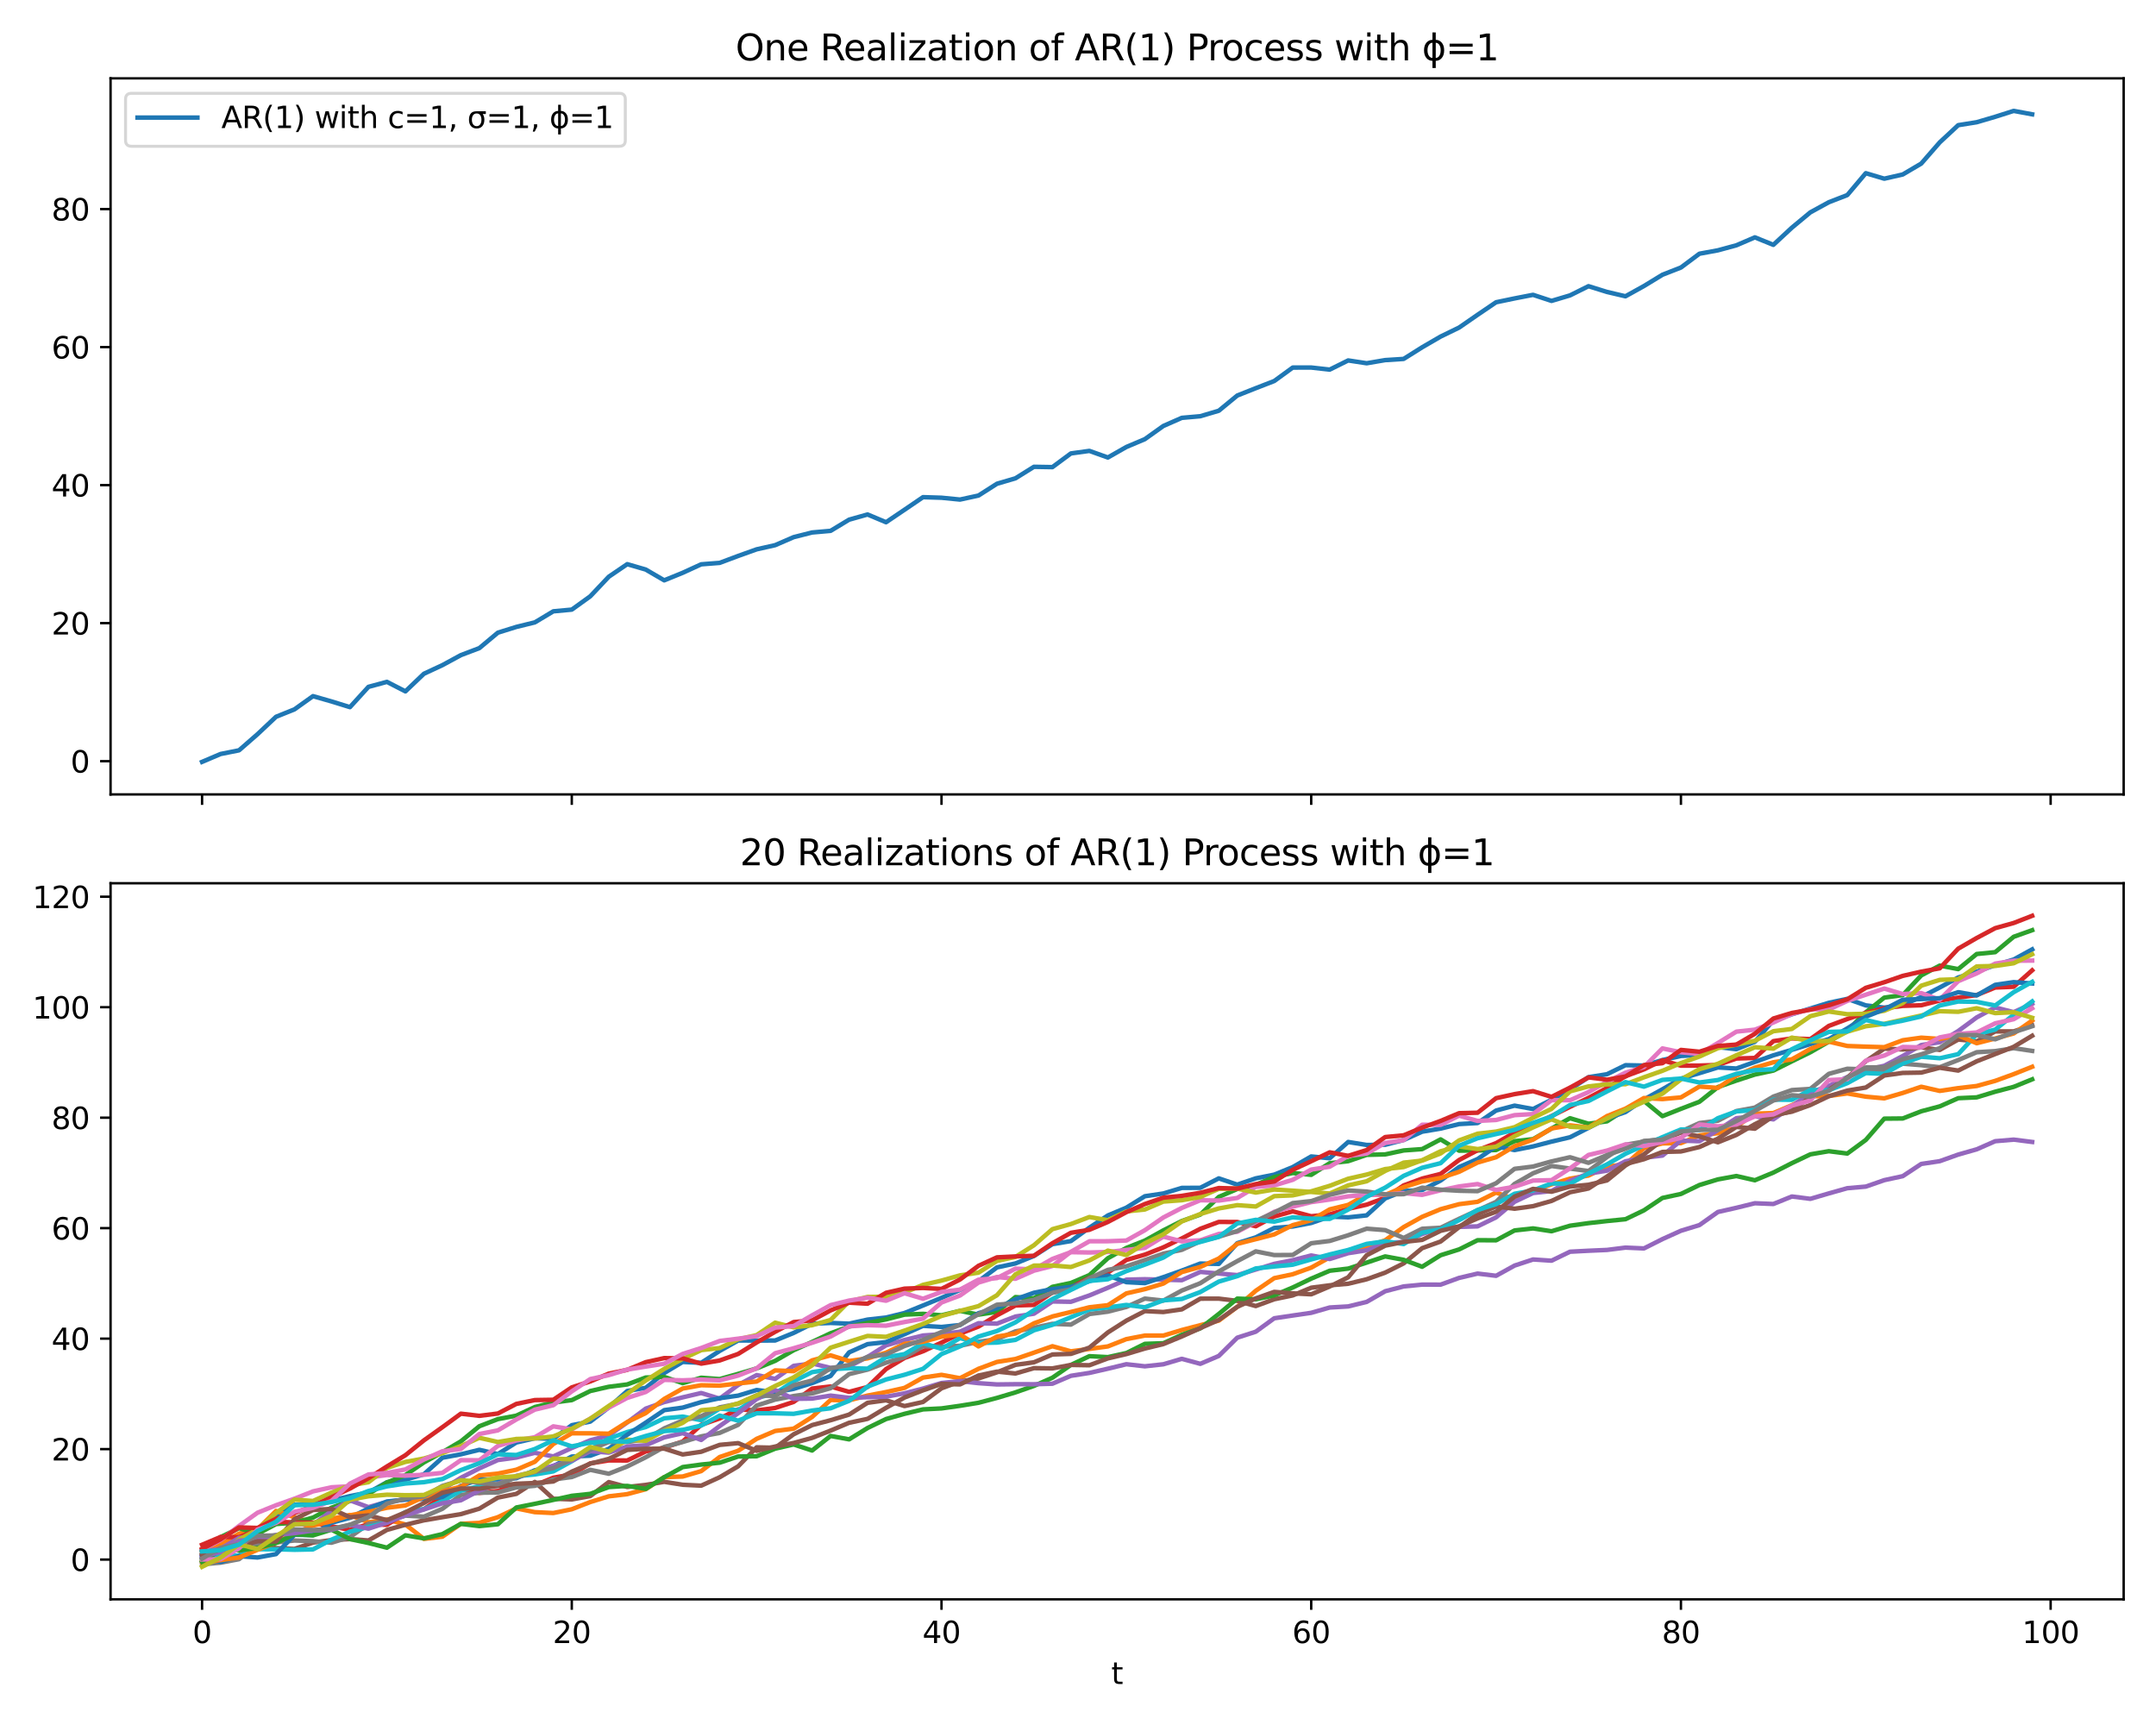 <?xml version="1.0" encoding="utf-8" standalone="no"?>
<!DOCTYPE svg PUBLIC "-//W3C//DTD SVG 1.1//EN"
  "http://www.w3.org/Graphics/SVG/1.1/DTD/svg11.dtd">
<svg xmlns:xlink="http://www.w3.org/1999/xlink" width="720pt" height="576pt" viewBox="0 0 720 576" xmlns="http://www.w3.org/2000/svg" version="1.1">
 <defs>
  <style type="text/css">*{stroke-linejoin: round; stroke-linecap: butt}</style>
 </defs>
 <g id="figure_1">
  <g id="patch_1">
   <path d="M 0 576 
L 720 576 
L 720 0 
L 0 0 
z
" style="fill: #ffffff"/>
  </g>
  <g id="axes_1">
   <g id="patch_2">
    <path d="M 36.925 265.27 
L 709.2 265.27 
L 709.2 26.16 
L 36.925 26.16 
z
" style="fill: #ffffff"/>
   </g>
   <g id="matplotlib.axis_1">
    <g id="xtick_1">
     <g id="line2d_1">
      <defs>
       <path id="md5f05f6e2a" d="M 0 0 
L 0 3.5 
" style="stroke: #000000; stroke-width: 0.8"/>
      </defs>
      <g>
       <use xlink:href="#md5f05f6e2a" x="67.483" y="265.27" style="stroke: #000000; stroke-width: 0.8"/>
      </g>
     </g>
    </g>
    <g id="xtick_2">
     <g id="line2d_2">
      <g>
       <use xlink:href="#md5f05f6e2a" x="190.949" y="265.27" style="stroke: #000000; stroke-width: 0.8"/>
      </g>
     </g>
    </g>
    <g id="xtick_3">
     <g id="line2d_3">
      <g>
       <use xlink:href="#md5f05f6e2a" x="314.416" y="265.27" style="stroke: #000000; stroke-width: 0.8"/>
      </g>
     </g>
    </g>
    <g id="xtick_4">
     <g id="line2d_4">
      <g>
       <use xlink:href="#md5f05f6e2a" x="437.882" y="265.27" style="stroke: #000000; stroke-width: 0.8"/>
      </g>
     </g>
    </g>
    <g id="xtick_5">
     <g id="line2d_5">
      <g>
       <use xlink:href="#md5f05f6e2a" x="561.349" y="265.27" style="stroke: #000000; stroke-width: 0.8"/>
      </g>
     </g>
    </g>
    <g id="xtick_6">
     <g id="line2d_6">
      <g>
       <use xlink:href="#md5f05f6e2a" x="684.815" y="265.27" style="stroke: #000000; stroke-width: 0.8"/>
      </g>
     </g>
    </g>
   </g>
   <g id="matplotlib.axis_2">
    <g id="ytick_1">
     <g id="line2d_7">
      <defs>
       <path id="mf8fe01d7dd" d="M 0 0 
L -3.5 0 
" style="stroke: #000000; stroke-width: 0.8"/>
      </defs>
      <g>
       <use xlink:href="#mf8fe01d7dd" x="36.925" y="254.165" style="stroke: #000000; stroke-width: 0.8"/>
      </g>
     </g>
     <g id="text_1">
      <!-- 0 -->
      <g transform="translate(23.562 257.964) scale(0.1 -0.1)">
       <defs>
        <path id="DejaVuSans-30" d="M 2034 4250 
Q 1547 4250 1301 3770 
Q 1056 3291 1056 2328 
Q 1056 1369 1301 889 
Q 1547 409 2034 409 
Q 2525 409 2770 889 
Q 3016 1369 3016 2328 
Q 3016 3291 2770 3770 
Q 2525 4250 2034 4250 
z
M 2034 4750 
Q 2819 4750 3233 4129 
Q 3647 3509 3647 2328 
Q 3647 1150 3233 529 
Q 2819 -91 2034 -91 
Q 1250 -91 836 529 
Q 422 1150 422 2328 
Q 422 3509 836 4129 
Q 1250 4750 2034 4750 
z
" transform="scale(0.016)"/>
       </defs>
       <use xlink:href="#DejaVuSans-30"/>
      </g>
     </g>
    </g>
    <g id="ytick_2">
     <g id="line2d_8">
      <g>
       <use xlink:href="#mf8fe01d7dd" x="36.925" y="208.077" style="stroke: #000000; stroke-width: 0.8"/>
      </g>
     </g>
     <g id="text_2">
      <!-- 20 -->
      <g transform="translate(17.2 211.876) scale(0.1 -0.1)">
       <defs>
        <path id="DejaVuSans-32" d="M 1228 531 
L 3431 531 
L 3431 0 
L 469 0 
L 469 531 
Q 828 903 1448 1529 
Q 2069 2156 2228 2338 
Q 2531 2678 2651 2914 
Q 2772 3150 2772 3378 
Q 2772 3750 2511 3984 
Q 2250 4219 1831 4219 
Q 1534 4219 1204 4116 
Q 875 4013 500 3803 
L 500 4441 
Q 881 4594 1212 4672 
Q 1544 4750 1819 4750 
Q 2544 4750 2975 4387 
Q 3406 4025 3406 3419 
Q 3406 3131 3298 2873 
Q 3191 2616 2906 2266 
Q 2828 2175 2409 1742 
Q 1991 1309 1228 531 
z
" transform="scale(0.016)"/>
       </defs>
       <use xlink:href="#DejaVuSans-32"/>
       <use xlink:href="#DejaVuSans-30" x="63.623"/>
      </g>
     </g>
    </g>
    <g id="ytick_3">
     <g id="line2d_9">
      <g>
       <use xlink:href="#mf8fe01d7dd" x="36.925" y="161.989" style="stroke: #000000; stroke-width: 0.8"/>
      </g>
     </g>
     <g id="text_3">
      <!-- 40 -->
      <g transform="translate(17.2 165.789) scale(0.1 -0.1)">
       <defs>
        <path id="DejaVuSans-34" d="M 2419 4116 
L 825 1625 
L 2419 1625 
L 2419 4116 
z
M 2253 4666 
L 3047 4666 
L 3047 1625 
L 3713 1625 
L 3713 1100 
L 3047 1100 
L 3047 0 
L 2419 0 
L 2419 1100 
L 313 1100 
L 313 1709 
L 2253 4666 
z
" transform="scale(0.016)"/>
       </defs>
       <use xlink:href="#DejaVuSans-34"/>
       <use xlink:href="#DejaVuSans-30" x="63.623"/>
      </g>
     </g>
    </g>
    <g id="ytick_4">
     <g id="line2d_10">
      <g>
       <use xlink:href="#mf8fe01d7dd" x="36.925" y="115.902" style="stroke: #000000; stroke-width: 0.8"/>
      </g>
     </g>
     <g id="text_4">
      <!-- 60 -->
      <g transform="translate(17.2 119.701) scale(0.1 -0.1)">
       <defs>
        <path id="DejaVuSans-36" d="M 2113 2584 
Q 1688 2584 1439 2293 
Q 1191 2003 1191 1497 
Q 1191 994 1439 701 
Q 1688 409 2113 409 
Q 2538 409 2786 701 
Q 3034 994 3034 1497 
Q 3034 2003 2786 2293 
Q 2538 2584 2113 2584 
z
M 3366 4563 
L 3366 3988 
Q 3128 4100 2886 4159 
Q 2644 4219 2406 4219 
Q 1781 4219 1451 3797 
Q 1122 3375 1075 2522 
Q 1259 2794 1537 2939 
Q 1816 3084 2150 3084 
Q 2853 3084 3261 2657 
Q 3669 2231 3669 1497 
Q 3669 778 3244 343 
Q 2819 -91 2113 -91 
Q 1303 -91 875 529 
Q 447 1150 447 2328 
Q 447 3434 972 4092 
Q 1497 4750 2381 4750 
Q 2619 4750 2861 4703 
Q 3103 4656 3366 4563 
z
" transform="scale(0.016)"/>
       </defs>
       <use xlink:href="#DejaVuSans-36"/>
       <use xlink:href="#DejaVuSans-30" x="63.623"/>
      </g>
     </g>
    </g>
    <g id="ytick_5">
     <g id="line2d_11">
      <g>
       <use xlink:href="#mf8fe01d7dd" x="36.925" y="69.814" style="stroke: #000000; stroke-width: 0.8"/>
      </g>
     </g>
     <g id="text_5">
      <!-- 80 -->
      <g transform="translate(17.2 73.613) scale(0.1 -0.1)">
       <defs>
        <path id="DejaVuSans-38" d="M 2034 2216 
Q 1584 2216 1326 1975 
Q 1069 1734 1069 1313 
Q 1069 891 1326 650 
Q 1584 409 2034 409 
Q 2484 409 2743 651 
Q 3003 894 3003 1313 
Q 3003 1734 2745 1975 
Q 2488 2216 2034 2216 
z
M 1403 2484 
Q 997 2584 770 2862 
Q 544 3141 544 3541 
Q 544 4100 942 4425 
Q 1341 4750 2034 4750 
Q 2731 4750 3128 4425 
Q 3525 4100 3525 3541 
Q 3525 3141 3298 2862 
Q 3072 2584 2669 2484 
Q 3125 2378 3379 2068 
Q 3634 1759 3634 1313 
Q 3634 634 3220 271 
Q 2806 -91 2034 -91 
Q 1263 -91 848 271 
Q 434 634 434 1313 
Q 434 1759 690 2068 
Q 947 2378 1403 2484 
z
M 1172 3481 
Q 1172 3119 1398 2916 
Q 1625 2713 2034 2713 
Q 2441 2713 2670 2916 
Q 2900 3119 2900 3481 
Q 2900 3844 2670 4047 
Q 2441 4250 2034 4250 
Q 1625 4250 1398 4047 
Q 1172 3844 1172 3481 
z
" transform="scale(0.016)"/>
       </defs>
       <use xlink:href="#DejaVuSans-38"/>
       <use xlink:href="#DejaVuSans-30" x="63.623"/>
      </g>
     </g>
    </g>
   </g>
   <g id="line2d_12">
    <path d="M 67.483 254.401 
L 73.656 251.769 
L 79.83 250.54 
L 86.003 245.156 
L 92.176 239.345 
L 98.35 236.86 
L 104.523 232.452 
L 110.696 234.216 
L 116.87 236.123 
L 123.043 229.353 
L 129.216 227.683 
L 135.39 230.86 
L 141.563 224.974 
L 147.736 222.107 
L 153.909 218.756 
L 160.083 216.414 
L 166.256 211.261 
L 172.429 209.337 
L 178.603 207.823 
L 184.776 204.128 
L 190.949 203.557 
L 197.123 199.112 
L 203.296 192.581 
L 209.469 188.38 
L 215.643 190.177 
L 221.816 193.779 
L 227.989 191.265 
L 234.163 188.433 
L 240.336 187.95 
L 246.509 185.639 
L 252.683 183.429 
L 258.856 182.042 
L 265.029 179.364 
L 271.203 177.801 
L 277.376 177.258 
L 283.549 173.529 
L 289.723 171.79 
L 295.896 174.382 
L 302.069 170.209 
L 308.243 166.008 
L 314.416 166.201 
L 320.589 166.812 
L 326.763 165.468 
L 332.936 161.529 
L 339.109 159.719 
L 345.283 155.873 
L 351.456 155.978 
L 357.629 151.406 
L 363.803 150.556 
L 369.976 152.768 
L 376.149 149.252 
L 382.322 146.644 
L 388.496 142.239 
L 394.669 139.525 
L 400.842 138.981 
L 407.016 137.152 
L 413.189 132.071 
L 419.362 129.626 
L 425.536 127.229 
L 431.709 122.738 
L 437.882 122.726 
L 444.056 123.417 
L 450.229 120.357 
L 456.402 121.296 
L 462.576 120.242 
L 468.749 119.847 
L 474.922 115.968 
L 481.096 112.383 
L 487.269 109.381 
L 493.442 105.115 
L 499.616 100.929 
L 505.789 99.646 
L 511.962 98.445 
L 518.136 100.475 
L 524.309 98.632 
L 530.482 95.563 
L 536.656 97.485 
L 542.829 98.932 
L 549.002 95.509 
L 555.176 91.743 
L 561.349 89.329 
L 567.522 84.72 
L 573.696 83.586 
L 579.869 81.91 
L 586.042 79.256 
L 592.216 81.757 
L 598.389 76.03 
L 604.562 70.91 
L 610.735 67.529 
L 616.909 65.14 
L 623.082 57.827 
L 629.255 59.665 
L 635.429 58.257 
L 641.602 54.619 
L 647.775 47.542 
L 653.949 41.796 
L 660.122 40.813 
L 666.295 38.998 
L 672.469 37.029 
L 678.642 38.172 
" clip-path="url(#p43c5b1acd9)" style="fill: none; stroke: #1f77b4; stroke-width: 1.5; stroke-linecap: square"/>
   </g>
   <g id="patch_3">
    <path d="M 36.925 265.27 
L 36.925 26.16 
" style="fill: none; stroke: #000000; stroke-width: 0.8; stroke-linejoin: miter; stroke-linecap: square"/>
   </g>
   <g id="patch_4">
    <path d="M 709.2 265.27 
L 709.2 26.16 
" style="fill: none; stroke: #000000; stroke-width: 0.8; stroke-linejoin: miter; stroke-linecap: square"/>
   </g>
   <g id="patch_5">
    <path d="M 36.925 265.27 
L 709.2 265.27 
" style="fill: none; stroke: #000000; stroke-width: 0.8; stroke-linejoin: miter; stroke-linecap: square"/>
   </g>
   <g id="patch_6">
    <path d="M 36.925 26.16 
L 709.2 26.16 
" style="fill: none; stroke: #000000; stroke-width: 0.8; stroke-linejoin: miter; stroke-linecap: square"/>
   </g>
   <g id="text_6">
    <!-- One Realization of AR(1) Process with ϕ=1 -->
    <g transform="translate(245.637 20.16) scale(0.12 -0.12)">
     <defs>
      <path id="DejaVuSans-4f" d="M 2522 4238 
Q 1834 4238 1429 3725 
Q 1025 3213 1025 2328 
Q 1025 1447 1429 934 
Q 1834 422 2522 422 
Q 3209 422 3611 934 
Q 4013 1447 4013 2328 
Q 4013 3213 3611 3725 
Q 3209 4238 2522 4238 
z
M 2522 4750 
Q 3503 4750 4090 4092 
Q 4678 3434 4678 2328 
Q 4678 1225 4090 567 
Q 3503 -91 2522 -91 
Q 1538 -91 948 565 
Q 359 1222 359 2328 
Q 359 3434 948 4092 
Q 1538 4750 2522 4750 
z
" transform="scale(0.016)"/>
      <path id="DejaVuSans-6e" d="M 3513 2113 
L 3513 0 
L 2938 0 
L 2938 2094 
Q 2938 2591 2744 2837 
Q 2550 3084 2163 3084 
Q 1697 3084 1428 2787 
Q 1159 2491 1159 1978 
L 1159 0 
L 581 0 
L 581 3500 
L 1159 3500 
L 1159 2956 
Q 1366 3272 1645 3428 
Q 1925 3584 2291 3584 
Q 2894 3584 3203 3211 
Q 3513 2838 3513 2113 
z
" transform="scale(0.016)"/>
      <path id="DejaVuSans-65" d="M 3597 1894 
L 3597 1613 
L 953 1613 
Q 991 1019 1311 708 
Q 1631 397 2203 397 
Q 2534 397 2845 478 
Q 3156 559 3463 722 
L 3463 178 
Q 3153 47 2828 -22 
Q 2503 -91 2169 -91 
Q 1331 -91 842 396 
Q 353 884 353 1716 
Q 353 2575 817 3079 
Q 1281 3584 2069 3584 
Q 2775 3584 3186 3129 
Q 3597 2675 3597 1894 
z
M 3022 2063 
Q 3016 2534 2758 2815 
Q 2500 3097 2075 3097 
Q 1594 3097 1305 2825 
Q 1016 2553 972 2059 
L 3022 2063 
z
" transform="scale(0.016)"/>
      <path id="DejaVuSans-20" transform="scale(0.016)"/>
      <path id="DejaVuSans-52" d="M 2841 2188 
Q 3044 2119 3236 1894 
Q 3428 1669 3622 1275 
L 4263 0 
L 3584 0 
L 2988 1197 
Q 2756 1666 2539 1819 
Q 2322 1972 1947 1972 
L 1259 1972 
L 1259 0 
L 628 0 
L 628 4666 
L 2053 4666 
Q 2853 4666 3247 4331 
Q 3641 3997 3641 3322 
Q 3641 2881 3436 2590 
Q 3231 2300 2841 2188 
z
M 1259 4147 
L 1259 2491 
L 2053 2491 
Q 2509 2491 2742 2702 
Q 2975 2913 2975 3322 
Q 2975 3731 2742 3939 
Q 2509 4147 2053 4147 
L 1259 4147 
z
" transform="scale(0.016)"/>
      <path id="DejaVuSans-61" d="M 2194 1759 
Q 1497 1759 1228 1600 
Q 959 1441 959 1056 
Q 959 750 1161 570 
Q 1363 391 1709 391 
Q 2188 391 2477 730 
Q 2766 1069 2766 1631 
L 2766 1759 
L 2194 1759 
z
M 3341 1997 
L 3341 0 
L 2766 0 
L 2766 531 
Q 2569 213 2275 61 
Q 1981 -91 1556 -91 
Q 1019 -91 701 211 
Q 384 513 384 1019 
Q 384 1609 779 1909 
Q 1175 2209 1959 2209 
L 2766 2209 
L 2766 2266 
Q 2766 2663 2505 2880 
Q 2244 3097 1772 3097 
Q 1472 3097 1187 3025 
Q 903 2953 641 2809 
L 641 3341 
Q 956 3463 1253 3523 
Q 1550 3584 1831 3584 
Q 2591 3584 2966 3190 
Q 3341 2797 3341 1997 
z
" transform="scale(0.016)"/>
      <path id="DejaVuSans-6c" d="M 603 4863 
L 1178 4863 
L 1178 0 
L 603 0 
L 603 4863 
z
" transform="scale(0.016)"/>
      <path id="DejaVuSans-69" d="M 603 3500 
L 1178 3500 
L 1178 0 
L 603 0 
L 603 3500 
z
M 603 4863 
L 1178 4863 
L 1178 4134 
L 603 4134 
L 603 4863 
z
" transform="scale(0.016)"/>
      <path id="DejaVuSans-7a" d="M 353 3500 
L 3084 3500 
L 3084 2975 
L 922 459 
L 3084 459 
L 3084 0 
L 275 0 
L 275 525 
L 2438 3041 
L 353 3041 
L 353 3500 
z
" transform="scale(0.016)"/>
      <path id="DejaVuSans-74" d="M 1172 4494 
L 1172 3500 
L 2356 3500 
L 2356 3053 
L 1172 3053 
L 1172 1153 
Q 1172 725 1289 603 
Q 1406 481 1766 481 
L 2356 481 
L 2356 0 
L 1766 0 
Q 1100 0 847 248 
Q 594 497 594 1153 
L 594 3053 
L 172 3053 
L 172 3500 
L 594 3500 
L 594 4494 
L 1172 4494 
z
" transform="scale(0.016)"/>
      <path id="DejaVuSans-6f" d="M 1959 3097 
Q 1497 3097 1228 2736 
Q 959 2375 959 1747 
Q 959 1119 1226 758 
Q 1494 397 1959 397 
Q 2419 397 2687 759 
Q 2956 1122 2956 1747 
Q 2956 2369 2687 2733 
Q 2419 3097 1959 3097 
z
M 1959 3584 
Q 2709 3584 3137 3096 
Q 3566 2609 3566 1747 
Q 3566 888 3137 398 
Q 2709 -91 1959 -91 
Q 1206 -91 779 398 
Q 353 888 353 1747 
Q 353 2609 779 3096 
Q 1206 3584 1959 3584 
z
" transform="scale(0.016)"/>
      <path id="DejaVuSans-66" d="M 2375 4863 
L 2375 4384 
L 1825 4384 
Q 1516 4384 1395 4259 
Q 1275 4134 1275 3809 
L 1275 3500 
L 2222 3500 
L 2222 3053 
L 1275 3053 
L 1275 0 
L 697 0 
L 697 3053 
L 147 3053 
L 147 3500 
L 697 3500 
L 697 3744 
Q 697 4328 969 4595 
Q 1241 4863 1831 4863 
L 2375 4863 
z
" transform="scale(0.016)"/>
      <path id="DejaVuSans-41" d="M 2188 4044 
L 1331 1722 
L 3047 1722 
L 2188 4044 
z
M 1831 4666 
L 2547 4666 
L 4325 0 
L 3669 0 
L 3244 1197 
L 1141 1197 
L 716 0 
L 50 0 
L 1831 4666 
z
" transform="scale(0.016)"/>
      <path id="DejaVuSans-28" d="M 1984 4856 
Q 1566 4138 1362 3434 
Q 1159 2731 1159 2009 
Q 1159 1288 1364 580 
Q 1569 -128 1984 -844 
L 1484 -844 
Q 1016 -109 783 600 
Q 550 1309 550 2009 
Q 550 2706 781 3412 
Q 1013 4119 1484 4856 
L 1984 4856 
z
" transform="scale(0.016)"/>
      <path id="DejaVuSans-31" d="M 794 531 
L 1825 531 
L 1825 4091 
L 703 3866 
L 703 4441 
L 1819 4666 
L 2450 4666 
L 2450 531 
L 3481 531 
L 3481 0 
L 794 0 
L 794 531 
z
" transform="scale(0.016)"/>
      <path id="DejaVuSans-29" d="M 513 4856 
L 1013 4856 
Q 1481 4119 1714 3412 
Q 1947 2706 1947 2009 
Q 1947 1309 1714 600 
Q 1481 -109 1013 -844 
L 513 -844 
Q 928 -128 1133 580 
Q 1338 1288 1338 2009 
Q 1338 2731 1133 3434 
Q 928 4138 513 4856 
z
" transform="scale(0.016)"/>
      <path id="DejaVuSans-50" d="M 1259 4147 
L 1259 2394 
L 2053 2394 
Q 2494 2394 2734 2622 
Q 2975 2850 2975 3272 
Q 2975 3691 2734 3919 
Q 2494 4147 2053 4147 
L 1259 4147 
z
M 628 4666 
L 2053 4666 
Q 2838 4666 3239 4311 
Q 3641 3956 3641 3272 
Q 3641 2581 3239 2228 
Q 2838 1875 2053 1875 
L 1259 1875 
L 1259 0 
L 628 0 
L 628 4666 
z
" transform="scale(0.016)"/>
      <path id="DejaVuSans-72" d="M 2631 2963 
Q 2534 3019 2420 3045 
Q 2306 3072 2169 3072 
Q 1681 3072 1420 2755 
Q 1159 2438 1159 1844 
L 1159 0 
L 581 0 
L 581 3500 
L 1159 3500 
L 1159 2956 
Q 1341 3275 1631 3429 
Q 1922 3584 2338 3584 
Q 2397 3584 2469 3576 
Q 2541 3569 2628 3553 
L 2631 2963 
z
" transform="scale(0.016)"/>
      <path id="DejaVuSans-63" d="M 3122 3366 
L 3122 2828 
Q 2878 2963 2633 3030 
Q 2388 3097 2138 3097 
Q 1578 3097 1268 2742 
Q 959 2388 959 1747 
Q 959 1106 1268 751 
Q 1578 397 2138 397 
Q 2388 397 2633 464 
Q 2878 531 3122 666 
L 3122 134 
Q 2881 22 2623 -34 
Q 2366 -91 2075 -91 
Q 1284 -91 818 406 
Q 353 903 353 1747 
Q 353 2603 823 3093 
Q 1294 3584 2113 3584 
Q 2378 3584 2631 3529 
Q 2884 3475 3122 3366 
z
" transform="scale(0.016)"/>
      <path id="DejaVuSans-73" d="M 2834 3397 
L 2834 2853 
Q 2591 2978 2328 3040 
Q 2066 3103 1784 3103 
Q 1356 3103 1142 2972 
Q 928 2841 928 2578 
Q 928 2378 1081 2264 
Q 1234 2150 1697 2047 
L 1894 2003 
Q 2506 1872 2764 1633 
Q 3022 1394 3022 966 
Q 3022 478 2636 193 
Q 2250 -91 1575 -91 
Q 1294 -91 989 -36 
Q 684 19 347 128 
L 347 722 
Q 666 556 975 473 
Q 1284 391 1588 391 
Q 1994 391 2212 530 
Q 2431 669 2431 922 
Q 2431 1156 2273 1281 
Q 2116 1406 1581 1522 
L 1381 1569 
Q 847 1681 609 1914 
Q 372 2147 372 2553 
Q 372 3047 722 3315 
Q 1072 3584 1716 3584 
Q 2034 3584 2315 3537 
Q 2597 3491 2834 3397 
z
" transform="scale(0.016)"/>
      <path id="DejaVuSans-77" d="M 269 3500 
L 844 3500 
L 1563 769 
L 2278 3500 
L 2956 3500 
L 3675 769 
L 4391 3500 
L 4966 3500 
L 4050 0 
L 3372 0 
L 2619 2869 
L 1863 0 
L 1184 0 
L 269 3500 
z
" transform="scale(0.016)"/>
      <path id="DejaVuSans-68" d="M 3513 2113 
L 3513 0 
L 2938 0 
L 2938 2094 
Q 2938 2591 2744 2837 
Q 2550 3084 2163 3084 
Q 1697 3084 1428 2787 
Q 1159 2491 1159 1978 
L 1159 0 
L 581 0 
L 581 4863 
L 1159 4863 
L 1159 2956 
Q 1366 3272 1645 3428 
Q 1925 3584 2291 3584 
Q 2894 3584 3203 3211 
Q 3513 2838 3513 2113 
z
" transform="scale(0.016)"/>
      <path id="DejaVuSans-3d5" d="M 2388 4863 
L 2388 3572 
Q 3009 3572 3425 3094 
Q 3853 2606 3853 1747 
Q 3853 888 3425 400 
Q 3009 -78 2388 -78 
L 2388 -1331 
L 1816 -1331 
L 1816 -78 
Q 1194 -78 775 400 
Q 350 888 350 1747 
Q 350 2606 775 3094 
Q 1194 3572 1816 3572 
L 1816 4863 
L 2388 4863 
z
M 2388 434 
Q 2741 434 2981 756 
Q 3244 1116 3247 1747 
Q 3250 2372 2981 2738 
Q 2741 3059 2388 3059 
L 2388 434 
z
M 1816 434 
L 1816 3059 
Q 1463 3059 1225 2738 
Q 953 2372 956 1747 
Q 959 1116 1225 756 
Q 1463 434 1816 434 
z
" transform="scale(0.016)"/>
      <path id="DejaVuSans-3d" d="M 678 2906 
L 4684 2906 
L 4684 2381 
L 678 2381 
L 678 2906 
z
M 678 1631 
L 4684 1631 
L 4684 1100 
L 678 1100 
L 678 1631 
z
" transform="scale(0.016)"/>
     </defs>
     <use xlink:href="#DejaVuSans-4f"/>
     <use xlink:href="#DejaVuSans-6e" x="78.711"/>
     <use xlink:href="#DejaVuSans-65" x="142.09"/>
     <use xlink:href="#DejaVuSans-20" x="203.613"/>
     <use xlink:href="#DejaVuSans-52" x="235.4"/>
     <use xlink:href="#DejaVuSans-65" x="300.383"/>
     <use xlink:href="#DejaVuSans-61" x="361.906"/>
     <use xlink:href="#DejaVuSans-6c" x="423.186"/>
     <use xlink:href="#DejaVuSans-69" x="450.969"/>
     <use xlink:href="#DejaVuSans-7a" x="478.752"/>
     <use xlink:href="#DejaVuSans-61" x="531.242"/>
     <use xlink:href="#DejaVuSans-74" x="592.521"/>
     <use xlink:href="#DejaVuSans-69" x="631.73"/>
     <use xlink:href="#DejaVuSans-6f" x="659.514"/>
     <use xlink:href="#DejaVuSans-6e" x="720.695"/>
     <use xlink:href="#DejaVuSans-20" x="784.074"/>
     <use xlink:href="#DejaVuSans-6f" x="815.861"/>
     <use xlink:href="#DejaVuSans-66" x="877.043"/>
     <use xlink:href="#DejaVuSans-20" x="912.248"/>
     <use xlink:href="#DejaVuSans-41" x="944.035"/>
     <use xlink:href="#DejaVuSans-52" x="1012.443"/>
     <use xlink:href="#DejaVuSans-28" x="1081.926"/>
     <use xlink:href="#DejaVuSans-31" x="1120.939"/>
     <use xlink:href="#DejaVuSans-29" x="1184.562"/>
     <use xlink:href="#DejaVuSans-20" x="1223.576"/>
     <use xlink:href="#DejaVuSans-50" x="1255.363"/>
     <use xlink:href="#DejaVuSans-72" x="1313.916"/>
     <use xlink:href="#DejaVuSans-6f" x="1352.779"/>
     <use xlink:href="#DejaVuSans-63" x="1413.961"/>
     <use xlink:href="#DejaVuSans-65" x="1468.941"/>
     <use xlink:href="#DejaVuSans-73" x="1530.465"/>
     <use xlink:href="#DejaVuSans-73" x="1582.564"/>
     <use xlink:href="#DejaVuSans-20" x="1634.664"/>
     <use xlink:href="#DejaVuSans-77" x="1666.451"/>
     <use xlink:href="#DejaVuSans-69" x="1748.238"/>
     <use xlink:href="#DejaVuSans-74" x="1776.021"/>
     <use xlink:href="#DejaVuSans-68" x="1815.23"/>
     <use xlink:href="#DejaVuSans-20" x="1878.609"/>
     <use xlink:href="#DejaVuSans-3d5" x="1910.396"/>
     <use xlink:href="#DejaVuSans-3d" x="1976.363"/>
     <use xlink:href="#DejaVuSans-31" x="2060.152"/>
    </g>
   </g>
   <g id="legend_1">
    <g id="patch_7">
     <path d="M 43.925 48.838 
L 206.822 48.838 
Q 208.822 48.838 208.822 46.838 
L 208.822 33.16 
Q 208.822 31.16 206.822 31.16 
L 43.925 31.16 
Q 41.925 31.16 41.925 33.16 
L 41.925 46.838 
Q 41.925 48.838 43.925 48.838 
z
" style="fill: #ffffff; opacity: 0.8; stroke: #cccccc; stroke-linejoin: miter"/>
    </g>
    <g id="line2d_13">
     <path d="M 45.925 39.258 
L 55.925 39.258 
L 65.925 39.258 
" style="fill: none; stroke: #1f77b4; stroke-width: 1.5; stroke-linecap: square"/>
    </g>
    <g id="text_7">
     <!-- AR(1) with c=1, σ=1, ϕ=1 -->
     <g transform="translate(73.925 42.758) scale(0.1 -0.1)">
      <defs>
       <path id="DejaVuSans-2c" d="M 750 794 
L 1409 794 
L 1409 256 
L 897 -744 
L 494 -744 
L 750 256 
L 750 794 
z
" transform="scale(0.016)"/>
       <path id="DejaVuSans-3c3" d="M 1959 3044 
Q 1484 3044 1228 2700 
Q 959 2341 959 1747 
Q 959 1119 1226 758 
Q 1494 397 1959 397 
Q 2419 397 2687 759 
Q 2956 1122 2956 1747 
Q 2956 2319 2688 2700 
Q 2441 3044 1959 3044 
z
M 1959 3500 
L 3869 3500 
L 3869 2925 
L 3225 2925 
Q 3566 2438 3566 1747 
Q 3566 888 3138 400 
Q 2709 -91 1959 -91 
Q 1206 -91 781 400 
Q 353 888 353 1747 
Q 353 2613 781 3097 
Q 1134 3500 1959 3500 
z
" transform="scale(0.016)"/>
      </defs>
      <use xlink:href="#DejaVuSans-41"/>
      <use xlink:href="#DejaVuSans-52" x="68.408"/>
      <use xlink:href="#DejaVuSans-28" x="137.891"/>
      <use xlink:href="#DejaVuSans-31" x="176.904"/>
      <use xlink:href="#DejaVuSans-29" x="240.527"/>
      <use xlink:href="#DejaVuSans-20" x="279.541"/>
      <use xlink:href="#DejaVuSans-77" x="311.328"/>
      <use xlink:href="#DejaVuSans-69" x="393.115"/>
      <use xlink:href="#DejaVuSans-74" x="420.898"/>
      <use xlink:href="#DejaVuSans-68" x="460.107"/>
      <use xlink:href="#DejaVuSans-20" x="523.486"/>
      <use xlink:href="#DejaVuSans-63" x="555.273"/>
      <use xlink:href="#DejaVuSans-3d" x="610.254"/>
      <use xlink:href="#DejaVuSans-31" x="694.043"/>
      <use xlink:href="#DejaVuSans-2c" x="757.666"/>
      <use xlink:href="#DejaVuSans-20" x="789.453"/>
      <use xlink:href="#DejaVuSans-3c3" x="821.24"/>
      <use xlink:href="#DejaVuSans-3d" x="884.619"/>
      <use xlink:href="#DejaVuSans-31" x="968.408"/>
      <use xlink:href="#DejaVuSans-2c" x="1032.031"/>
      <use xlink:href="#DejaVuSans-20" x="1063.818"/>
      <use xlink:href="#DejaVuSans-3d5" x="1095.605"/>
      <use xlink:href="#DejaVuSans-3d" x="1161.572"/>
      <use xlink:href="#DejaVuSans-31" x="1245.361"/>
     </g>
    </g>
   </g>
  </g>
  <g id="axes_2">
   <g id="patch_8">
    <path d="M 36.925 534.04 
L 709.2 534.04 
L 709.2 294.93 
L 36.925 294.93 
z
" style="fill: #ffffff"/>
   </g>
   <g id="matplotlib.axis_3">
    <g id="xtick_7">
     <g id="line2d_14">
      <g>
       <use xlink:href="#md5f05f6e2a" x="67.483" y="534.04" style="stroke: #000000; stroke-width: 0.8"/>
      </g>
     </g>
     <g id="text_8">
      <!-- 0 -->
      <g transform="translate(64.302 548.638) scale(0.1 -0.1)">
       <use xlink:href="#DejaVuSans-30"/>
      </g>
     </g>
    </g>
    <g id="xtick_8">
     <g id="line2d_15">
      <g>
       <use xlink:href="#md5f05f6e2a" x="190.949" y="534.04" style="stroke: #000000; stroke-width: 0.8"/>
      </g>
     </g>
     <g id="text_9">
      <!-- 20 -->
      <g transform="translate(184.587 548.638) scale(0.1 -0.1)">
       <use xlink:href="#DejaVuSans-32"/>
       <use xlink:href="#DejaVuSans-30" x="63.623"/>
      </g>
     </g>
    </g>
    <g id="xtick_9">
     <g id="line2d_16">
      <g>
       <use xlink:href="#md5f05f6e2a" x="314.416" y="534.04" style="stroke: #000000; stroke-width: 0.8"/>
      </g>
     </g>
     <g id="text_10">
      <!-- 40 -->
      <g transform="translate(308.053 548.638) scale(0.1 -0.1)">
       <use xlink:href="#DejaVuSans-34"/>
       <use xlink:href="#DejaVuSans-30" x="63.623"/>
      </g>
     </g>
    </g>
    <g id="xtick_10">
     <g id="line2d_17">
      <g>
       <use xlink:href="#md5f05f6e2a" x="437.882" y="534.04" style="stroke: #000000; stroke-width: 0.8"/>
      </g>
     </g>
     <g id="text_11">
      <!-- 60 -->
      <g transform="translate(431.52 548.638) scale(0.1 -0.1)">
       <use xlink:href="#DejaVuSans-36"/>
       <use xlink:href="#DejaVuSans-30" x="63.623"/>
      </g>
     </g>
    </g>
    <g id="xtick_11">
     <g id="line2d_18">
      <g>
       <use xlink:href="#md5f05f6e2a" x="561.349" y="534.04" style="stroke: #000000; stroke-width: 0.8"/>
      </g>
     </g>
     <g id="text_12">
      <!-- 80 -->
      <g transform="translate(554.986 548.638) scale(0.1 -0.1)">
       <use xlink:href="#DejaVuSans-38"/>
       <use xlink:href="#DejaVuSans-30" x="63.623"/>
      </g>
     </g>
    </g>
    <g id="xtick_12">
     <g id="line2d_19">
      <g>
       <use xlink:href="#md5f05f6e2a" x="684.815" y="534.04" style="stroke: #000000; stroke-width: 0.8"/>
      </g>
     </g>
     <g id="text_13">
      <!-- 100 -->
      <g transform="translate(675.272 548.638) scale(0.1 -0.1)">
       <use xlink:href="#DejaVuSans-31"/>
       <use xlink:href="#DejaVuSans-30" x="63.623"/>
       <use xlink:href="#DejaVuSans-30" x="127.246"/>
      </g>
     </g>
    </g>
    <g id="text_14">
     <!-- t -->
     <g transform="translate(371.102 562.317) scale(0.1 -0.1)">
      <use xlink:href="#DejaVuSans-74"/>
     </g>
    </g>
   </g>
   <g id="matplotlib.axis_4">
    <g id="ytick_6">
     <g id="line2d_20">
      <g>
       <use xlink:href="#mf8fe01d7dd" x="36.925" y="520.763" style="stroke: #000000; stroke-width: 0.8"/>
      </g>
     </g>
     <g id="text_15">
      <!-- 0 -->
      <g transform="translate(23.562 524.562) scale(0.1 -0.1)">
       <use xlink:href="#DejaVuSans-30"/>
      </g>
     </g>
    </g>
    <g id="ytick_7">
     <g id="line2d_21">
      <g>
       <use xlink:href="#mf8fe01d7dd" x="36.925" y="483.873" style="stroke: #000000; stroke-width: 0.8"/>
      </g>
     </g>
     <g id="text_16">
      <!-- 20 -->
      <g transform="translate(17.2 487.673) scale(0.1 -0.1)">
       <use xlink:href="#DejaVuSans-32"/>
       <use xlink:href="#DejaVuSans-30" x="63.623"/>
      </g>
     </g>
    </g>
    <g id="ytick_8">
     <g id="line2d_22">
      <g>
       <use xlink:href="#mf8fe01d7dd" x="36.925" y="446.984" style="stroke: #000000; stroke-width: 0.8"/>
      </g>
     </g>
     <g id="text_17">
      <!-- 40 -->
      <g transform="translate(17.2 450.783) scale(0.1 -0.1)">
       <use xlink:href="#DejaVuSans-34"/>
       <use xlink:href="#DejaVuSans-30" x="63.623"/>
      </g>
     </g>
    </g>
    <g id="ytick_9">
     <g id="line2d_23">
      <g>
       <use xlink:href="#mf8fe01d7dd" x="36.925" y="410.095" style="stroke: #000000; stroke-width: 0.8"/>
      </g>
     </g>
     <g id="text_18">
      <!-- 60 -->
      <g transform="translate(17.2 413.894) scale(0.1 -0.1)">
       <use xlink:href="#DejaVuSans-36"/>
       <use xlink:href="#DejaVuSans-30" x="63.623"/>
      </g>
     </g>
    </g>
    <g id="ytick_10">
     <g id="line2d_24">
      <g>
       <use xlink:href="#mf8fe01d7dd" x="36.925" y="373.205" style="stroke: #000000; stroke-width: 0.8"/>
      </g>
     </g>
     <g id="text_19">
      <!-- 80 -->
      <g transform="translate(17.2 377.005) scale(0.1 -0.1)">
       <use xlink:href="#DejaVuSans-38"/>
       <use xlink:href="#DejaVuSans-30" x="63.623"/>
      </g>
     </g>
    </g>
    <g id="ytick_11">
     <g id="line2d_25">
      <g>
       <use xlink:href="#mf8fe01d7dd" x="36.925" y="336.316" style="stroke: #000000; stroke-width: 0.8"/>
      </g>
     </g>
     <g id="text_20">
      <!-- 100 -->
      <g transform="translate(10.838 340.115) scale(0.1 -0.1)">
       <use xlink:href="#DejaVuSans-31"/>
       <use xlink:href="#DejaVuSans-30" x="63.623"/>
       <use xlink:href="#DejaVuSans-30" x="127.246"/>
      </g>
     </g>
    </g>
    <g id="ytick_12">
     <g id="line2d_26">
      <g>
       <use xlink:href="#mf8fe01d7dd" x="36.925" y="299.427" style="stroke: #000000; stroke-width: 0.8"/>
      </g>
     </g>
     <g id="text_21">
      <!-- 120 -->
      <g transform="translate(10.838 303.226) scale(0.1 -0.1)">
       <use xlink:href="#DejaVuSans-31"/>
       <use xlink:href="#DejaVuSans-32" x="63.623"/>
       <use xlink:href="#DejaVuSans-30" x="127.246"/>
      </g>
     </g>
    </g>
   </g>
   <g id="line2d_27">
    <path d="M 67.483 519.551 
L 73.656 516.061 
L 79.83 512.254 
L 86.003 511.418 
L 92.176 506.014 
L 98.35 502.453 
L 104.523 502.266 
L 110.696 501.078 
L 116.87 499.558 
L 123.043 498.365 
L 129.216 494.929 
L 135.39 494.106 
L 141.563 492.275 
L 147.736 486.752 
L 153.909 485.612 
L 160.083 484.107 
L 166.256 485.544 
L 172.429 481.661 
L 178.603 480.267 
L 184.776 480.429 
L 190.949 475.889 
L 197.123 474.694 
L 203.296 469.957 
L 209.469 464.469 
L 215.643 463.417 
L 221.816 458.461 
L 227.989 454.769 
L 234.163 455.062 
L 240.336 451.082 
L 246.509 447.606 
L 252.683 447.63 
L 258.856 447.611 
L 265.029 445.085 
L 271.203 442.009 
L 277.376 441.748 
L 283.549 441.984 
L 289.723 440.633 
L 295.896 439.944 
L 302.069 438.425 
L 308.243 435.915 
L 314.416 433.368 
L 320.589 430.722 
L 326.763 427.804 
L 332.936 423.202 
L 339.109 421.881 
L 345.283 419.38 
L 351.456 415.442 
L 357.629 414.411 
L 363.803 409.934 
L 369.976 405.85 
L 376.149 403.26 
L 382.322 399.439 
L 388.496 398.515 
L 394.669 396.661 
L 400.842 396.624 
L 407.016 393.472 
L 413.189 395.564 
L 419.362 393.469 
L 425.536 392.23 
L 431.709 389.709 
L 437.882 386.156 
L 444.056 386.755 
L 450.229 381.319 
L 456.402 382.318 
L 462.576 382.253 
L 468.749 380.656 
L 474.922 377.882 
L 481.096 376.852 
L 487.269 375.338 
L 493.442 374.995 
L 499.616 370.826 
L 505.789 369.189 
L 511.962 370.321 
L 518.136 367.249 
L 524.309 363.762 
L 530.482 359.683 
L 536.656 358.698 
L 542.829 355.679 
L 549.002 355.803 
L 555.176 353.968 
L 561.349 352.593 
L 567.522 352.292 
L 573.696 349.646 
L 579.869 350.34 
L 586.042 347.861 
L 592.216 340.687 
L 598.389 338.696 
L 604.562 336.755 
L 610.735 334.85 
L 616.909 333.53 
L 623.082 335.708 
L 629.255 336.464 
L 635.429 335.548 
L 641.602 332.919 
L 647.775 329.737 
L 653.949 326.398 
L 660.122 324.466 
L 666.295 322.27 
L 672.469 320.395 
L 678.642 317.01 
" clip-path="url(#p7f9d586097)" style="fill: none; stroke: #1f77b4; stroke-width: 1.5; stroke-linecap: square"/>
   </g>
   <g id="line2d_28">
    <path d="M 67.483 517.352 
L 73.656 515.74 
L 79.83 512.11 
L 86.003 510.63 
L 92.176 504.529 
L 98.35 506.643 
L 104.523 508.454 
L 110.696 507.149 
L 116.87 505.874 
L 123.043 508.325 
L 129.216 507.389 
L 135.39 509.044 
L 141.563 513.854 
L 147.736 513.125 
L 153.909 508.818 
L 160.083 508.506 
L 166.256 506.613 
L 172.429 503.67 
L 178.603 504.925 
L 184.776 505.219 
L 190.949 503.96 
L 197.123 501.547 
L 203.296 499.645 
L 209.469 498.911 
L 215.643 497.266 
L 221.816 493.242 
L 227.989 493.03 
L 234.163 491.222 
L 240.336 486.519 
L 246.509 484.424 
L 252.683 480.443 
L 258.856 477.817 
L 265.029 477.048 
L 271.203 473.138 
L 277.376 467.475 
L 283.549 467.581 
L 289.723 465.996 
L 295.896 464.822 
L 302.069 463.433 
L 308.243 459.987 
L 314.416 459.074 
L 320.589 460.199 
L 326.763 457.062 
L 332.936 454.766 
L 339.109 453.788 
L 345.283 451.668 
L 351.456 449.52 
L 357.629 451.225 
L 363.803 450.423 
L 369.976 449.584 
L 376.149 447.146 
L 382.322 445.962 
L 388.496 445.965 
L 394.669 444.108 
L 400.842 442.496 
L 407.016 440.968 
L 413.189 436.371 
L 419.362 431.003 
L 425.536 426.788 
L 431.709 425.486 
L 437.882 423.273 
L 444.056 419.843 
L 450.229 418.075 
L 456.402 416.296 
L 462.576 414.148 
L 468.749 409.736 
L 474.922 406.311 
L 481.096 403.766 
L 487.269 402.088 
L 493.442 401.299 
L 499.616 398.214 
L 505.789 400.446 
L 511.962 397.663 
L 518.136 395.461 
L 524.309 393.563 
L 530.482 392.53 
L 536.656 389.517 
L 542.829 388.809 
L 549.002 383.384 
L 555.176 381.789 
L 561.349 381.71 
L 567.522 379.121 
L 573.696 378.38 
L 579.869 376.177 
L 586.042 371.867 
L 592.216 371.665 
L 598.389 369.05 
L 604.562 366.099 
L 610.735 365.955 
L 616.909 365.11 
L 623.082 366.191 
L 629.255 366.756 
L 635.429 364.956 
L 641.602 362.878 
L 647.775 364.273 
L 653.949 363.34 
L 660.122 362.628 
L 666.295 360.917 
L 672.469 358.668 
L 678.642 356.211 
" clip-path="url(#p7f9d586097)" style="fill: none; stroke: #ff7f0e; stroke-width: 1.5; stroke-linecap: square"/>
   </g>
   <g id="line2d_29">
    <path d="M 67.483 517.941 
L 73.656 513.27 
L 79.83 510.265 
L 86.003 512.191 
L 92.176 508.907 
L 98.35 508.413 
L 104.523 506.747 
L 110.696 503.444 
L 116.87 501.178 
L 123.043 498.871 
L 129.216 495.017 
L 135.39 492.545 
L 141.563 488.319 
L 147.736 484.916 
L 153.909 481.284 
L 160.083 476.238 
L 166.256 473.861 
L 172.429 472.704 
L 178.603 469.829 
L 184.776 468.312 
L 190.949 467.518 
L 197.123 464.479 
L 203.296 463.066 
L 209.469 462.277 
L 215.643 459.975 
L 221.816 459.768 
L 227.989 461.857 
L 234.163 460.041 
L 240.336 460.491 
L 246.509 458.752 
L 252.683 456.924 
L 258.856 454.409 
L 265.029 450.86 
L 271.203 448.094 
L 277.376 445.191 
L 283.549 442.939 
L 289.723 441.761 
L 295.896 440.558 
L 302.069 438.973 
L 308.243 438.71 
L 314.416 439.19 
L 320.589 437.712 
L 326.763 438.977 
L 332.936 438.041 
L 339.109 433.111 
L 345.283 433.518 
L 351.456 429.69 
L 357.629 428.399 
L 363.803 425.773 
L 369.976 420.138 
L 376.149 416.699 
L 382.322 414.251 
L 388.496 410.833 
L 394.669 407.712 
L 400.842 405.565 
L 407.016 399.662 
L 413.189 397.017 
L 419.362 395.621 
L 425.536 393.017 
L 431.709 391.682 
L 437.882 392.296 
L 444.056 388.401 
L 450.229 387.734 
L 456.402 385.625 
L 462.576 385.467 
L 468.749 384.15 
L 474.922 383.7 
L 481.096 380.456 
L 487.269 384.224 
L 493.442 384.151 
L 499.616 384.005 
L 505.789 381.054 
L 511.962 380.378 
L 518.136 376.834 
L 524.309 373.384 
L 530.482 375.223 
L 536.656 374.433 
L 542.829 370.476 
L 549.002 367.622 
L 555.176 372.703 
L 561.349 370.254 
L 567.522 367.895 
L 573.696 362.99 
L 579.869 360.816 
L 586.042 358.803 
L 592.216 357.482 
L 598.389 354.392 
L 604.562 351.368 
L 610.735 347.831 
L 616.909 344.135 
L 623.082 338.021 
L 629.255 333.118 
L 635.429 332.277 
L 641.602 325.7 
L 647.775 322.43 
L 653.949 323.601 
L 660.122 318.552 
L 666.295 317.937 
L 672.469 312.807 
L 678.642 310.6 
" clip-path="url(#p7f9d586097)" style="fill: none; stroke: #2ca02c; stroke-width: 1.5; stroke-linecap: square"/>
   </g>
   <g id="line2d_30">
    <path d="M 67.483 515.817 
L 73.656 513.212 
L 79.83 513.29 
L 86.003 510.854 
L 92.176 508.139 
L 98.35 508.351 
L 104.523 508.46 
L 110.696 509.638 
L 116.87 510.882 
L 123.043 508.943 
L 129.216 509.164 
L 135.39 505.252 
L 141.563 503.93 
L 147.736 499.693 
L 153.909 497.065 
L 160.083 498.502 
L 166.256 497.862 
L 172.429 495.705 
L 178.603 495.98 
L 184.776 493.432 
L 190.949 492.331 
L 197.123 488.64 
L 203.296 487.655 
L 209.469 487.675 
L 215.643 484.653 
L 221.816 483.377 
L 227.989 481.348 
L 234.163 475.773 
L 240.336 473.637 
L 246.509 470.605 
L 252.683 470.951 
L 258.856 470.143 
L 265.029 468.121 
L 271.203 463.668 
L 277.376 462.961 
L 283.549 464.76 
L 289.723 463.14 
L 295.896 457.138 
L 302.069 453.428 
L 308.243 451.207 
L 314.416 448.305 
L 320.589 445.32 
L 326.763 442.953 
L 332.936 439.2 
L 339.109 435.911 
L 345.283 435.731 
L 351.456 431.528 
L 357.629 429.876 
L 363.803 426.735 
L 369.976 424.92 
L 376.149 420.72 
L 382.322 418.941 
L 388.496 416.507 
L 394.669 413.526 
L 400.842 410.312 
L 407.016 408.015 
L 413.189 408.047 
L 419.362 409.458 
L 425.536 406.183 
L 431.709 404.481 
L 437.882 406.119 
L 444.056 405.498 
L 450.229 403.641 
L 456.402 402.245 
L 462.576 399.964 
L 468.749 395.827 
L 474.922 393.544 
L 481.096 391.979 
L 487.269 387.338 
L 493.442 384.064 
L 499.616 381.712 
L 505.789 378.186 
L 511.962 375.579 
L 518.136 372.663 
L 524.309 369.58 
L 530.482 366.593 
L 536.656 363.292 
L 542.829 359.35 
L 549.002 357.076 
L 555.176 354.052 
L 561.349 355.842 
L 567.522 355.809 
L 573.696 355.594 
L 579.869 353.455 
L 586.042 353.267 
L 592.216 347.651 
L 598.389 346.734 
L 604.562 346.972 
L 610.735 342.563 
L 616.909 340.261 
L 623.082 338.183 
L 629.255 336.653 
L 635.429 335.88 
L 641.602 335.666 
L 647.775 334.104 
L 653.949 333.123 
L 660.122 332.259 
L 666.295 329.749 
L 672.469 329.498 
L 678.642 324.008 
" clip-path="url(#p7f9d586097)" style="fill: none; stroke: #d62728; stroke-width: 1.5; stroke-linecap: square"/>
   </g>
   <g id="line2d_31">
    <path d="M 67.483 518.133 
L 73.656 517.127 
L 79.83 513.519 
L 86.003 512.901 
L 92.176 513.557 
L 98.35 508.891 
L 104.523 509.113 
L 110.696 504.528 
L 116.87 500.978 
L 123.043 503.253 
L 129.216 501.518 
L 135.39 500.721 
L 141.563 500.464 
L 147.736 497.363 
L 153.909 493.447 
L 160.083 490.302 
L 166.256 487.528 
L 172.429 486.699 
L 178.603 485.116 
L 184.776 486.319 
L 190.949 483.498 
L 197.123 480.929 
L 203.296 479.298 
L 209.469 474.97 
L 215.643 470.354 
L 221.816 468.164 
L 227.989 466.59 
L 234.163 465.143 
L 240.336 467.025 
L 246.509 462.465 
L 252.683 459.16 
L 258.856 460.424 
L 265.029 456.076 
L 271.203 455.262 
L 277.376 456.773 
L 283.549 456.273 
L 289.723 453.087 
L 295.896 449.22 
L 302.069 447.439 
L 308.243 445.941 
L 314.416 445.508 
L 320.589 444.661 
L 326.763 441.837 
L 332.936 441.981 
L 339.109 439.606 
L 345.283 438.661 
L 351.456 434.575 
L 357.629 434.688 
L 363.803 432.559 
L 369.976 429.996 
L 376.149 427.29 
L 382.322 427.145 
L 388.496 427.305 
L 394.669 427.478 
L 400.842 424.707 
L 407.016 425.242 
L 413.189 425.779 
L 419.362 423.91 
L 425.536 422.019 
L 431.709 420.791 
L 437.882 419.212 
L 444.056 420.401 
L 450.229 418.449 
L 456.402 417.489 
L 462.576 415.036 
L 468.749 414.712 
L 474.922 412.062 
L 481.096 410.024 
L 487.269 409.68 
L 493.442 409.498 
L 499.616 406.487 
L 505.789 401.291 
L 511.962 398.363 
L 518.136 397.696 
L 524.309 394.271 
L 530.482 391.879 
L 536.656 390.897 
L 542.829 387.77 
L 549.002 386.591 
L 555.176 385.864 
L 561.349 380.871 
L 567.522 381.07 
L 573.696 377.344 
L 579.869 373.377 
L 586.042 372.744 
L 592.216 373.773 
L 598.389 369.502 
L 604.562 364.779 
L 610.735 362.602 
L 616.909 359.642 
L 623.082 357.208 
L 629.255 355.879 
L 635.429 352.615 
L 641.602 348.95 
L 647.775 348.021 
L 653.949 344.282 
L 660.122 339.731 
L 666.295 336.407 
L 672.469 337.971 
L 678.642 335.164 
" clip-path="url(#p7f9d586097)" style="fill: none; stroke: #9467bd; stroke-width: 1.5; stroke-linecap: square"/>
   </g>
   <g id="line2d_32">
    <path d="M 67.483 518.518 
L 73.656 520.16 
L 79.83 519.361 
L 86.003 515.393 
L 92.176 516.942 
L 98.35 517.202 
L 104.523 515.089 
L 110.696 514.262 
L 116.87 513.919 
L 123.043 514.385 
L 129.216 510.851 
L 135.39 509.136 
L 141.563 507.655 
L 147.736 506.606 
L 153.909 505.587 
L 160.083 503.763 
L 166.256 500.071 
L 172.429 498.824 
L 178.603 494.836 
L 184.776 500.447 
L 190.949 500.68 
L 197.123 499.563 
L 203.296 494.889 
L 209.469 496.524 
L 215.643 495.828 
L 221.816 494.796 
L 227.989 495.779 
L 234.163 496.084 
L 240.336 493.272 
L 246.509 489.625 
L 252.683 483.287 
L 258.856 483.424 
L 265.029 478.932 
L 271.203 475.852 
L 277.376 474.231 
L 283.549 472.351 
L 289.723 468.416 
L 295.896 467.569 
L 302.069 469.503 
L 308.243 468.138 
L 314.416 463.575 
L 320.589 461.295 
L 326.763 460.281 
L 332.936 458.237 
L 339.109 455.742 
L 345.283 454.89 
L 351.456 452.277 
L 357.629 452.079 
L 363.803 449.995 
L 369.976 444.912 
L 376.149 440.978 
L 382.322 437.799 
L 388.496 438.101 
L 394.669 437.213 
L 400.842 433.643 
L 407.016 433.63 
L 413.189 434.378 
L 419.362 436.107 
L 425.536 433.836 
L 431.709 432.557 
L 437.882 429.987 
L 444.056 429.185 
L 450.229 428.658 
L 456.402 427.162 
L 462.576 424.948 
L 468.749 421.862 
L 474.922 416.78 
L 481.096 414.557 
L 487.269 409.753 
L 493.442 405.386 
L 499.616 402.863 
L 505.789 403.607 
L 511.962 402.758 
L 518.136 401.006 
L 524.309 398.108 
L 530.482 396.849 
L 536.656 392.859 
L 542.829 388.7 
L 549.002 387.075 
L 555.176 384.645 
L 561.349 384.487 
L 567.522 383.011 
L 573.696 380.208 
L 579.869 376.281 
L 586.042 376.888 
L 592.216 372.654 
L 598.389 371.001 
L 604.562 366.291 
L 610.735 363.888 
L 616.909 359.86 
L 623.082 354.353 
L 629.255 350.159 
L 635.429 350.431 
L 641.602 349.733 
L 647.775 350.585 
L 653.949 347.115 
L 660.122 347.746 
L 666.295 344.4 
L 672.469 344.4 
L 678.642 342.292 
" clip-path="url(#p7f9d586097)" style="fill: none; stroke: #8c564b; stroke-width: 1.5; stroke-linecap: square"/>
   </g>
   <g id="line2d_33">
    <path d="M 67.483 517.506 
L 73.656 514.25 
L 79.83 509.522 
L 86.003 505.116 
L 92.176 502.617 
L 98.35 500.429 
L 104.523 497.99 
L 110.696 496.624 
L 116.87 496.28 
L 123.043 493.359 
L 129.216 492.529 
L 135.39 492.733 
L 141.563 492.445 
L 147.736 491.812 
L 153.909 487.573 
L 160.083 487.607 
L 166.256 482.805 
L 172.429 480.978 
L 178.603 479.914 
L 184.776 476.274 
L 190.949 477.299 
L 197.123 473.694 
L 203.296 470.029 
L 209.469 466.772 
L 215.643 464.798 
L 221.816 460.763 
L 227.989 460.906 
L 234.163 460.669 
L 240.336 460.93 
L 246.509 459.313 
L 252.683 456.909 
L 258.856 451.856 
L 265.029 450.199 
L 271.203 448.368 
L 277.376 446.289 
L 283.549 442.885 
L 289.723 442.497 
L 295.896 442.657 
L 302.069 441.44 
L 308.243 440.303 
L 314.416 434.921 
L 320.589 432.592 
L 326.763 428.26 
L 332.936 426.405 
L 339.109 427.004 
L 345.283 424.29 
L 351.456 422.729 
L 357.629 417.992 
L 363.803 414.479 
L 369.976 414.46 
L 376.149 414.226 
L 382.322 410.783 
L 388.496 406.533 
L 394.669 403.342 
L 400.842 400.766 
L 407.016 400.885 
L 413.189 400.019 
L 419.362 396.317 
L 425.536 395.822 
L 431.709 393.953 
L 437.882 390.54 
L 444.056 389.576 
L 450.229 385.972 
L 456.402 385.18 
L 462.576 381.636 
L 468.749 380.714 
L 474.922 375.574 
L 481.096 375.607 
L 487.269 372.523 
L 493.442 374.292 
L 499.616 373.975 
L 505.789 372.36 
L 511.962 371.993 
L 518.136 367.374 
L 524.309 367.381 
L 530.482 364.651 
L 536.656 361.244 
L 542.829 358.183 
L 549.002 356.278 
L 555.176 350.078 
L 561.349 351.367 
L 567.522 351.923 
L 573.696 348.277 
L 579.869 344.477 
L 586.042 343.818 
L 592.216 341.428 
L 598.389 338.601 
L 604.562 337.004 
L 610.735 337.092 
L 616.909 334.212 
L 623.082 332.145 
L 629.255 330.094 
L 635.429 331.916 
L 641.602 331.608 
L 647.775 333.808 
L 653.949 327.617 
L 660.122 325.016 
L 666.295 321.759 
L 672.469 320.806 
L 678.642 320.748 
" clip-path="url(#p7f9d586097)" style="fill: none; stroke: #e377c2; stroke-width: 1.5; stroke-linecap: square"/>
   </g>
   <g id="line2d_34">
    <path d="M 67.483 522.333 
L 73.656 521.794 
L 79.83 520.634 
L 86.003 515.572 
L 92.176 515.057 
L 98.35 514.397 
L 104.523 514.624 
L 110.696 515.135 
L 116.87 513.254 
L 123.043 508.864 
L 129.216 507.975 
L 135.39 506.089 
L 141.563 506.435 
L 147.736 503.81 
L 153.909 499.195 
L 160.083 498.442 
L 166.256 498.362 
L 172.429 496.659 
L 178.603 496.137 
L 184.776 493.995 
L 190.949 493.202 
L 197.123 490.794 
L 203.296 492.099 
L 209.469 489.667 
L 215.643 486.602 
L 221.816 483.145 
L 227.989 481.495 
L 234.163 479.623 
L 240.336 478.468 
L 246.509 475.772 
L 252.683 469.328 
L 258.856 467.34 
L 265.029 466.152 
L 271.203 465.28 
L 277.376 463.529 
L 283.549 458.83 
L 289.723 457.327 
L 295.896 455.009 
L 302.069 453.153 
L 308.243 449.547 
L 314.416 449.667 
L 320.589 449.372 
L 326.763 448.049 
L 332.936 447.157 
L 339.109 444.562 
L 345.283 443.357 
L 351.456 442.041 
L 357.629 442.298 
L 363.803 438.774 
L 369.976 437.979 
L 376.149 436.406 
L 382.322 433.615 
L 388.496 434.293 
L 394.669 430.925 
L 400.842 428.478 
L 407.016 424.544 
L 413.189 421.102 
L 419.362 417.847 
L 425.536 419.086 
L 431.709 419.044 
L 437.882 415.137 
L 444.056 414.375 
L 450.229 412.463 
L 456.402 410.269 
L 462.576 410.75 
L 468.749 413.372 
L 474.922 410.298 
L 481.096 409.965 
L 487.269 406.974 
L 493.442 404.139 
L 499.616 401.336 
L 505.789 395.313 
L 511.962 391.776 
L 518.136 389.346 
L 524.309 390.198 
L 530.482 391.024 
L 536.656 386.348 
L 542.829 382.258 
L 549.002 381.179 
L 555.176 380.263 
L 561.349 377.809 
L 567.522 375.011 
L 573.696 374.228 
L 579.869 370.994 
L 586.042 369.84 
L 592.216 366.165 
L 598.389 363.988 
L 604.562 363.6 
L 610.735 358.57 
L 616.909 356.875 
L 623.082 357.079 
L 629.255 357.582 
L 635.429 355.176 
L 641.602 355.681 
L 647.775 356.365 
L 653.949 353.959 
L 660.122 351.354 
L 666.295 350.984 
L 672.469 349.996 
L 678.642 350.918 
" clip-path="url(#p7f9d586097)" style="fill: none; stroke: #7f7f7f; stroke-width: 1.5; stroke-linecap: square"/>
   </g>
   <g id="line2d_35">
    <path d="M 67.483 521.128 
L 73.656 519.747 
L 79.83 514.082 
L 86.003 510.72 
L 92.176 505.201 
L 98.35 500.751 
L 104.523 501.203 
L 110.696 498.402 
L 116.87 495.996 
L 123.043 494.936 
L 129.216 490.15 
L 135.39 488.152 
L 141.563 487.014 
L 147.736 485.216 
L 153.909 482.851 
L 160.083 480.105 
L 166.256 481.5 
L 172.429 480.488 
L 178.603 480.314 
L 184.776 479.641 
L 190.949 477.098 
L 197.123 473.738 
L 203.296 469.453 
L 209.469 465.361 
L 215.643 460.97 
L 221.816 457.093 
L 227.989 453.743 
L 234.163 450.824 
L 240.336 450.133 
L 246.509 447.21 
L 252.683 445.809 
L 258.856 441.655 
L 265.029 443.223 
L 271.203 442.493 
L 277.376 440.75 
L 283.549 434.541 
L 289.723 433.065 
L 295.896 432.988 
L 302.069 431.579 
L 308.243 429.024 
L 314.416 427.602 
L 320.589 425.861 
L 326.763 424.956 
L 332.936 421.038 
L 339.109 419.702 
L 345.283 415.807 
L 351.456 410.434 
L 357.629 408.722 
L 363.803 406.376 
L 369.976 407.452 
L 376.149 404.505 
L 382.322 403.866 
L 388.496 401.221 
L 394.669 400.771 
L 400.842 399.684 
L 407.016 396.952 
L 413.189 396.894 
L 419.362 398.214 
L 425.536 397.195 
L 431.709 397.578 
L 437.882 398.006 
L 444.056 398.527 
L 450.229 395.801 
L 456.402 394.438 
L 462.576 390.986 
L 468.749 388.215 
L 474.922 387.541 
L 481.096 385.144 
L 487.269 380.785 
L 493.442 378.551 
L 499.616 377.85 
L 505.789 376.393 
L 511.962 373.256 
L 518.136 370.266 
L 524.309 364.42 
L 530.482 362.761 
L 536.656 362.069 
L 542.829 362.036 
L 549.002 359.721 
L 555.176 357.544 
L 561.349 354.974 
L 567.522 352.795 
L 573.696 349.991 
L 579.869 348.818 
L 586.042 347.521 
L 592.216 344.334 
L 598.389 343.582 
L 604.562 339.318 
L 610.735 337.75 
L 616.909 338.661 
L 623.082 338.515 
L 629.255 337.504 
L 635.429 334.954 
L 641.602 329.129 
L 647.775 327.19 
L 653.949 326.968 
L 660.122 322.697 
L 666.295 322.548 
L 672.469 321.641 
L 678.642 318.636 
" clip-path="url(#p7f9d586097)" style="fill: none; stroke: #bcbd22; stroke-width: 1.5; stroke-linecap: square"/>
   </g>
   <g id="line2d_36">
    <path d="M 67.483 520.855 
L 73.656 519.585 
L 79.83 519.39 
L 86.003 517.309 
L 92.176 517.321 
L 98.35 517.495 
L 104.523 517.364 
L 110.696 514.116 
L 116.87 511.448 
L 123.043 509.846 
L 129.216 508.426 
L 135.39 504.909 
L 141.563 503.905 
L 147.736 501.234 
L 153.909 497.769 
L 160.083 496.215 
L 166.256 496.118 
L 172.429 492.93 
L 178.603 492.343 
L 184.776 491.313 
L 190.949 487.918 
L 197.123 483.925 
L 203.296 480.365 
L 209.469 478.162 
L 215.643 476.512 
L 221.816 473.589 
L 227.989 473.022 
L 234.163 474.222 
L 240.336 470.35 
L 246.509 470.88 
L 252.683 466.746 
L 258.856 465.321 
L 265.029 461.233 
L 271.203 458.174 
L 277.376 457.225 
L 283.549 456.852 
L 289.723 457.007 
L 295.896 453.196 
L 302.069 452.151 
L 308.243 448.47 
L 314.416 450.417 
L 320.589 446.81 
L 326.763 448.448 
L 332.936 448.307 
L 339.109 447.403 
L 345.283 444.201 
L 351.456 442.379 
L 357.629 439.821 
L 363.803 437.29 
L 369.976 436.563 
L 376.149 435.733 
L 382.322 436.525 
L 388.496 434.198 
L 394.669 433.743 
L 400.842 431.424 
L 407.016 427.939 
L 413.189 426.118 
L 419.362 423.544 
L 425.536 422.899 
L 431.709 422.298 
L 437.882 420.535 
L 444.056 418.874 
L 450.229 417.383 
L 456.402 415.351 
L 462.576 414.471 
L 468.749 415.41 
L 474.922 411.609 
L 481.096 410.477 
L 487.269 407.436 
L 493.442 404.017 
L 499.616 402.071 
L 505.789 398.611 
L 511.962 397.52 
L 518.136 395.146 
L 524.309 395.297 
L 530.482 391.826 
L 536.656 388.805 
L 542.829 385.252 
L 549.002 382.454 
L 555.176 379.71 
L 561.349 377.144 
L 567.522 377.305 
L 573.696 373.368 
L 579.869 371.11 
L 586.042 370.673 
L 592.216 367.177 
L 598.389 367.247 
L 604.562 363.965 
L 610.735 364.032 
L 616.909 361.67 
L 623.082 358.312 
L 629.255 358.581 
L 635.429 355.082 
L 641.602 352.86 
L 647.775 353.364 
L 653.949 351.999 
L 660.122 345.336 
L 666.295 343.803 
L 672.469 338.833 
L 678.642 334.394 
" clip-path="url(#p7f9d586097)" style="fill: none; stroke: #17becf; stroke-width: 1.5; stroke-linecap: square"/>
   </g>
   <g id="line2d_37">
    <path d="M 67.483 519.817 
L 73.656 521.568 
L 79.83 519.632 
L 86.003 520.07 
L 92.176 518.937 
L 98.35 512.479 
L 104.523 512.585 
L 110.696 508.461 
L 116.87 506.824 
L 123.043 503.688 
L 129.216 501.374 
L 135.39 500.715 
L 141.563 500.452 
L 147.736 499.846 
L 153.909 496.165 
L 160.083 494.014 
L 166.256 493.999 
L 172.429 493.594 
L 178.603 490.951 
L 184.776 489.563 
L 190.949 486.358 
L 197.123 486.074 
L 203.296 483.798 
L 209.469 479.077 
L 215.643 475.04 
L 221.816 470.865 
L 227.989 470.022 
L 234.163 468.177 
L 240.336 466.885 
L 246.509 466.013 
L 252.683 464.142 
L 258.856 464.895 
L 265.029 463.764 
L 271.203 461.83 
L 277.376 459.453 
L 283.549 451.579 
L 289.723 448.825 
L 295.896 448.139 
L 302.069 445.497 
L 308.243 442.72 
L 314.416 443.094 
L 320.589 442.446 
L 326.763 438.487 
L 332.936 436.842 
L 339.109 433.853 
L 345.283 431.666 
L 351.456 430.44 
L 357.629 429.706 
L 363.803 427.792 
L 369.976 425.908 
L 376.149 428.132 
L 382.322 428.451 
L 388.496 426.463 
L 394.669 424.267 
L 400.842 421.915 
L 407.016 422.034 
L 413.189 415.11 
L 419.362 413.182 
L 425.536 410.022 
L 431.709 409.544 
L 437.882 408.368 
L 444.056 406.233 
L 450.229 406.487 
L 456.402 405.823 
L 462.576 400.17 
L 468.749 397.691 
L 474.922 397.378 
L 481.096 394.195 
L 487.269 389.692 
L 493.442 387.021 
L 499.616 382.804 
L 505.789 384.018 
L 511.962 382.802 
L 518.136 381.202 
L 524.309 379.747 
L 530.482 376.596 
L 536.656 373.464 
L 542.829 371.329 
L 549.002 367.131 
L 555.176 363.728 
L 561.349 360.17 
L 567.522 358.339 
L 573.696 356.434 
L 579.869 356.792 
L 586.042 354.593 
L 592.216 352.383 
L 598.389 350.557 
L 604.562 348.637 
L 610.735 346.981 
L 616.909 343.398 
L 623.082 339.511 
L 629.255 337.034 
L 635.429 333.839 
L 641.602 333.596 
L 647.775 333.305 
L 653.949 331.301 
L 660.122 332.381 
L 666.295 328.852 
L 672.469 327.95 
L 678.642 328.395 
" clip-path="url(#p7f9d586097)" style="fill: none; stroke: #1f77b4; stroke-width: 1.5; stroke-linecap: square"/>
   </g>
   <g id="line2d_38">
    <path d="M 67.483 521.703 
L 73.656 520.948 
L 79.83 520.063 
L 86.003 517.5 
L 92.176 515.108 
L 98.35 511.926 
L 104.523 509.405 
L 110.696 507.957 
L 116.87 505.984 
L 123.043 504.818 
L 129.216 503.464 
L 135.39 502.691 
L 141.563 499.85 
L 147.736 498.03 
L 153.909 496.412 
L 160.083 492.674 
L 166.256 492.051 
L 172.429 490.758 
L 178.603 488.113 
L 184.776 482.168 
L 190.949 478.589 
L 197.123 478.594 
L 203.296 478.729 
L 209.469 474.839 
L 215.643 471.849 
L 221.816 467.12 
L 227.989 463.644 
L 234.163 462.544 
L 240.336 462.686 
L 246.509 461.934 
L 252.683 461.308 
L 258.856 457.598 
L 265.029 457.852 
L 271.203 454.246 
L 277.376 452.568 
L 283.549 454.459 
L 289.723 453.577 
L 295.896 451.679 
L 302.069 448.722 
L 308.243 448.018 
L 314.416 446.348 
L 320.589 445.557 
L 326.763 449.579 
L 332.936 446.311 
L 339.109 445.279 
L 345.283 441.877 
L 351.456 439.578 
L 357.629 438.08 
L 363.803 436.515 
L 369.976 435.815 
L 376.149 431.877 
L 382.322 430.461 
L 388.496 428.6 
L 394.669 424.755 
L 400.842 423.049 
L 407.016 420.235 
L 413.189 415.343 
L 419.362 413.775 
L 425.536 412.182 
L 431.709 409.088 
L 437.882 407.451 
L 444.056 403.825 
L 450.229 402.323 
L 456.402 398.871 
L 462.576 398.992 
L 468.749 396.389 
L 474.922 394.479 
L 481.096 393.336 
L 487.269 391.284 
L 493.442 388.184 
L 499.616 386.412 
L 505.789 382.73 
L 511.962 380.533 
L 518.136 376.807 
L 524.309 375.768 
L 530.482 376.492 
L 536.656 372.669 
L 542.829 370.194 
L 549.002 366.645 
L 555.176 366.996 
L 561.349 366.439 
L 567.522 362.813 
L 573.696 363.27 
L 579.869 359.144 
L 586.042 356.516 
L 592.216 354.711 
L 598.389 353.728 
L 604.562 350.274 
L 610.735 347.814 
L 616.909 349.264 
L 623.082 349.488 
L 629.255 349.666 
L 635.429 347.351 
L 641.602 346.494 
L 647.775 346.91 
L 653.949 345.721 
L 660.122 348.349 
L 666.295 346.771 
L 672.469 345.095 
L 678.642 340.776 
" clip-path="url(#p7f9d586097)" style="fill: none; stroke: #ff7f0e; stroke-width: 1.5; stroke-linecap: square"/>
   </g>
   <g id="line2d_39">
    <path d="M 67.483 521.54 
L 73.656 517.497 
L 79.83 517.67 
L 86.003 516.903 
L 92.176 515.237 
L 98.35 512.303 
L 104.523 512.696 
L 110.696 510.777 
L 116.87 513.918 
L 123.043 515.226 
L 129.216 516.797 
L 135.39 512.668 
L 141.563 513.69 
L 147.736 512.264 
L 153.909 508.84 
L 160.083 509.587 
L 166.256 508.969 
L 172.429 503.362 
L 178.603 502.145 
L 184.776 500.83 
L 190.949 499.472 
L 197.123 498.817 
L 203.296 496.552 
L 209.469 496.16 
L 215.643 497.159 
L 221.816 493.248 
L 227.989 489.872 
L 234.163 489.035 
L 240.336 488.408 
L 246.509 486.345 
L 252.683 486.264 
L 258.856 483.733 
L 265.029 482.322 
L 271.203 484.348 
L 277.376 479.486 
L 283.549 480.618 
L 289.723 476.828 
L 295.896 473.835 
L 302.069 472.091 
L 308.243 470.609 
L 314.416 470.289 
L 320.589 469.414 
L 326.763 468.406 
L 332.936 466.782 
L 339.109 464.937 
L 345.283 462.776 
L 351.456 460.036 
L 357.629 455.769 
L 363.803 452.849 
L 369.976 453.163 
L 376.149 451.798 
L 382.322 448.734 
L 388.496 448.516 
L 394.669 445.714 
L 400.842 443.557 
L 407.016 438.742 
L 413.189 433.62 
L 419.362 433.862 
L 425.536 432.534 
L 431.709 429.91 
L 437.882 426.95 
L 444.056 424.317 
L 450.229 423.6 
L 456.402 421.601 
L 462.576 419.533 
L 468.749 420.672 
L 474.922 422.99 
L 481.096 419.138 
L 487.269 417.196 
L 493.442 414.117 
L 499.616 414.154 
L 505.789 410.864 
L 511.962 410.183 
L 518.136 411.129 
L 524.309 409.283 
L 530.482 408.419 
L 536.656 407.723 
L 542.829 407.11 
L 549.002 404.147 
L 555.176 400.012 
L 561.349 398.674 
L 567.522 395.693 
L 573.696 393.82 
L 579.869 392.689 
L 586.042 394.104 
L 592.216 391.538 
L 598.389 388.393 
L 604.562 385.454 
L 610.735 384.401 
L 616.909 385.183 
L 623.082 380.643 
L 629.255 373.531 
L 635.429 373.472 
L 641.602 371.069 
L 647.775 369.43 
L 653.949 366.702 
L 660.122 366.422 
L 666.295 364.536 
L 672.469 362.916 
L 678.642 360.4 
" clip-path="url(#p7f9d586097)" style="fill: none; stroke: #2ca02c; stroke-width: 1.5; stroke-linecap: square"/>
   </g>
   <g id="line2d_40">
    <path d="M 67.483 517.201 
L 73.656 513.989 
L 79.83 510.027 
L 86.003 510.196 
L 92.176 507.158 
L 98.35 505.228 
L 104.523 502.885 
L 110.696 499.941 
L 116.87 497.052 
L 123.043 493.592 
L 129.216 489.658 
L 135.39 485.913 
L 141.563 480.955 
L 147.736 476.559 
L 153.909 472.046 
L 160.083 472.765 
L 166.256 471.988 
L 172.429 468.781 
L 178.603 467.5 
L 184.776 467.401 
L 190.949 463.258 
L 197.123 461.269 
L 203.296 458.673 
L 209.469 457.403 
L 215.643 454.844 
L 221.816 453.484 
L 227.989 453.573 
L 234.163 455.337 
L 240.336 454.278 
L 246.509 452.094 
L 252.683 448.266 
L 258.856 444.695 
L 265.029 441.458 
L 271.203 440.88 
L 277.376 437.561 
L 283.549 434.98 
L 289.723 435.325 
L 295.896 431.679 
L 302.069 430.296 
L 308.243 430.066 
L 314.416 430.384 
L 320.589 427.247 
L 326.763 422.665 
L 332.936 419.844 
L 339.109 419.542 
L 345.283 419.32 
L 351.456 415.126 
L 357.629 411.647 
L 363.803 410.641 
L 369.976 408.027 
L 376.149 404.753 
L 382.322 402.046 
L 388.496 399.914 
L 394.669 399.31 
L 400.842 398.284 
L 407.016 396.708 
L 413.189 396.885 
L 419.362 395.394 
L 425.536 394.5 
L 431.709 390.624 
L 437.882 387.747 
L 444.056 384.781 
L 450.229 385.951 
L 456.402 384.011 
L 462.576 379.683 
L 468.749 379.093 
L 474.922 376.533 
L 481.096 374.285 
L 487.269 371.704 
L 493.442 371.554 
L 499.616 366.697 
L 505.789 365.342 
L 511.962 364.345 
L 518.136 366.263 
L 524.309 363.169 
L 530.482 359.763 
L 536.656 360.528 
L 542.829 359.454 
L 549.002 355.655 
L 555.176 355.007 
L 561.349 350.583 
L 567.522 351.186 
L 573.696 349.244 
L 579.869 348.806 
L 586.042 345.198 
L 592.216 340.093 
L 598.389 338.238 
L 604.562 337.152 
L 610.735 335.671 
L 616.909 333.671 
L 623.082 329.85 
L 629.255 327.985 
L 635.429 325.856 
L 641.602 324.443 
L 647.775 323.331 
L 653.949 316.771 
L 660.122 313.209 
L 666.295 309.926 
L 672.469 308.201 
L 678.642 305.799 
" clip-path="url(#p7f9d586097)" style="fill: none; stroke: #d62728; stroke-width: 1.5; stroke-linecap: square"/>
   </g>
   <g id="line2d_41">
    <path d="M 67.483 519.819 
L 73.656 518.262 
L 79.83 514.466 
L 86.003 513.983 
L 92.176 512.545 
L 98.35 511.941 
L 104.523 511.047 
L 110.696 510.788 
L 116.87 509.181 
L 123.043 510.435 
L 129.216 508.445 
L 135.39 505.986 
L 141.563 504.033 
L 147.736 501.967 
L 153.909 500.96 
L 160.083 497.683 
L 166.256 495.508 
L 172.429 492.816 
L 178.603 491.435 
L 184.776 489.425 
L 190.949 487.763 
L 197.123 484.566 
L 203.296 485.058 
L 209.469 483.005 
L 215.643 482.585 
L 221.816 479.96 
L 227.989 478.551 
L 234.163 480.821 
L 240.336 476.17 
L 246.509 471.881 
L 252.683 467.161 
L 258.856 464.158 
L 265.029 467.093 
L 271.203 467.006 
L 277.376 466.007 
L 283.549 466.764 
L 289.723 466.544 
L 295.896 466.371 
L 302.069 465.246 
L 308.243 463.658 
L 314.416 461.802 
L 320.589 461.168 
L 326.763 461.853 
L 332.936 462.283 
L 339.109 462.204 
L 345.283 462.215 
L 351.456 462.04 
L 357.629 459.402 
L 363.803 458.434 
L 369.976 457.024 
L 376.149 455.53 
L 382.322 456.228 
L 388.496 455.551 
L 394.669 453.727 
L 400.842 455.4 
L 407.016 452.767 
L 413.189 446.668 
L 419.362 444.674 
L 425.536 440.19 
L 431.709 439.269 
L 437.882 438.367 
L 444.056 436.595 
L 450.229 436.231 
L 456.402 434.723 
L 462.576 431.165 
L 468.749 429.555 
L 474.922 428.95 
L 481.096 428.96 
L 487.269 426.712 
L 493.442 425.261 
L 499.616 426.007 
L 505.789 422.593 
L 511.962 420.555 
L 518.136 420.963 
L 524.309 417.963 
L 530.482 417.639 
L 536.656 417.369 
L 542.829 416.593 
L 549.002 416.863 
L 555.176 413.752 
L 561.349 410.963 
L 567.522 409.074 
L 573.696 404.695 
L 579.869 403.3 
L 586.042 401.779 
L 592.216 402.03 
L 598.389 399.524 
L 604.562 400.307 
L 610.735 398.496 
L 616.909 396.756 
L 623.082 396.22 
L 629.255 394.07 
L 635.429 392.734 
L 641.602 388.655 
L 647.775 387.734 
L 653.949 385.528 
L 660.122 383.774 
L 666.295 381.065 
L 672.469 380.537 
L 678.642 381.316 
" clip-path="url(#p7f9d586097)" style="fill: none; stroke: #9467bd; stroke-width: 1.5; stroke-linecap: square"/>
   </g>
   <g id="line2d_42">
    <path d="M 67.483 519.297 
L 73.656 517.408 
L 79.83 516.234 
L 86.003 514.633 
L 92.176 514.719 
L 98.35 507.252 
L 104.523 504.212 
L 110.696 503.839 
L 116.87 506.614 
L 123.043 505.997 
L 129.216 507.599 
L 135.39 504.988 
L 141.563 501.872 
L 147.736 498.419 
L 153.909 497.037 
L 160.083 497.082 
L 166.256 496.155 
L 172.429 495.442 
L 178.603 495.195 
L 184.776 494.689 
L 190.949 491.395 
L 197.123 488.732 
L 203.296 487.135 
L 209.469 484.137 
L 215.643 483.777 
L 221.816 483.715 
L 227.989 485.667 
L 234.163 484.762 
L 240.336 482.463 
L 246.509 481.881 
L 252.683 484.446 
L 258.856 483.028 
L 265.029 481.832 
L 271.203 480.13 
L 277.376 477.69 
L 283.549 475.09 
L 289.723 473.774 
L 295.896 470.086 
L 302.069 466.649 
L 308.243 464.245 
L 314.416 462.102 
L 320.589 462.273 
L 326.763 459.298 
L 332.936 458.002 
L 339.109 458.629 
L 345.283 456.845 
L 351.456 456.925 
L 357.629 455.769 
L 363.803 455.876 
L 369.976 453.579 
L 376.149 452.143 
L 382.322 450.295 
L 388.496 448.801 
L 394.669 446.26 
L 400.842 443.48 
L 407.016 440.735 
L 413.189 436.365 
L 419.362 433.557 
L 425.536 431.372 
L 431.709 431.867 
L 437.882 432.187 
L 444.056 429.571 
L 450.229 426.508 
L 456.402 419.142 
L 462.576 415.946 
L 468.749 414.692 
L 474.922 414.016 
L 481.096 410.979 
L 487.269 409.489 
L 493.442 406.832 
L 499.616 404.62 
L 505.789 399.563 
L 511.962 396.976 
L 518.136 397.933 
L 524.309 396.21 
L 530.482 395.606 
L 536.656 394.155 
L 542.829 389.164 
L 549.002 385.447 
L 555.176 380.629 
L 561.349 378.165 
L 567.522 379.465 
L 573.696 381.435 
L 579.869 378.964 
L 586.042 375.384 
L 592.216 372.289 
L 598.389 371.211 
L 604.562 368.983 
L 610.735 366.048 
L 616.909 364.162 
L 623.082 363.142 
L 629.255 359.119 
L 635.429 358.258 
L 641.602 358.155 
L 647.775 356.533 
L 653.949 357.481 
L 660.122 354.375 
L 666.295 351.964 
L 672.469 349.553 
L 678.642 345.847 
" clip-path="url(#p7f9d586097)" style="fill: none; stroke: #8c564b; stroke-width: 1.5; stroke-linecap: square"/>
   </g>
   <g id="line2d_43">
    <path d="M 67.483 520.727 
L 73.656 520.64 
L 79.83 516.986 
L 86.003 510.747 
L 92.176 508.522 
L 98.35 504.786 
L 104.523 503.482 
L 110.696 501.176 
L 116.87 495.39 
L 123.043 492.34 
L 129.216 491.846 
L 135.39 490.663 
L 141.563 487.351 
L 147.736 484.591 
L 153.909 483.831 
L 160.083 478.828 
L 166.256 477.625 
L 172.429 473.978 
L 178.603 470.694 
L 184.776 469.217 
L 190.949 464.597 
L 197.123 460.491 
L 203.296 459.168 
L 209.469 457.314 
L 215.643 456.321 
L 221.816 455.366 
L 227.989 452.088 
L 234.163 450.122 
L 240.336 447.761 
L 246.509 446.999 
L 252.683 446.148 
L 258.856 443.317 
L 265.029 442.79 
L 271.203 439.203 
L 277.376 435.793 
L 283.549 434.281 
L 289.723 433.322 
L 295.896 434.329 
L 302.069 431.82 
L 308.243 433.664 
L 314.416 431.393 
L 320.589 430.622 
L 326.763 427.299 
L 332.936 426.777 
L 339.109 423.616 
L 345.283 423.872 
L 351.456 420.365 
L 357.629 418.107 
L 363.803 418.221 
L 369.976 418.056 
L 376.149 417.38 
L 382.322 416.677 
L 388.496 412.926 
L 394.669 414.509 
L 400.842 414.147 
L 407.016 412.028 
L 413.189 411.306 
L 419.362 408.065 
L 425.536 404.628 
L 431.709 402.911 
L 437.882 401.4 
L 444.056 400.536 
L 450.229 399.466 
L 456.402 398.988 
L 462.576 398.855 
L 468.749 398.411 
L 474.922 398.973 
L 481.096 397.456 
L 487.269 396.169 
L 493.442 395.367 
L 499.616 397.344 
L 505.789 396.256 
L 511.962 394.202 
L 518.136 394.07 
L 524.309 390.129 
L 530.482 385.647 
L 536.656 384.194 
L 542.829 382.127 
L 549.002 382.659 
L 555.176 381.33 
L 561.349 379.954 
L 567.522 375.479 
L 573.696 376.099 
L 579.869 375.48 
L 586.042 372.762 
L 592.216 372.103 
L 598.389 369.182 
L 604.562 367.467 
L 610.735 360.648 
L 616.909 360.358 
L 623.082 354.186 
L 629.255 352.449 
L 635.429 349.589 
L 641.602 349.745 
L 647.775 346.403 
L 653.949 345.237 
L 660.122 344.753 
L 666.295 341.702 
L 672.469 340.323 
L 678.642 336.675 
" clip-path="url(#p7f9d586097)" style="fill: none; stroke: #e377c2; stroke-width: 1.5; stroke-linecap: square"/>
   </g>
   <g id="line2d_44">
    <path d="M 67.483 520.433 
L 73.656 516.838 
L 79.83 515.632 
L 86.003 512.834 
L 92.176 512.691 
L 98.35 510.695 
L 104.523 510.891 
L 110.696 510.516 
L 116.87 509.123 
L 123.043 506.591 
L 129.216 502.073 
L 135.39 500.341 
L 141.563 499.629 
L 147.736 496.177 
L 153.909 494.306 
L 160.083 495.156 
L 166.256 495.635 
L 172.429 493.303 
L 178.603 491.462 
L 184.776 490.216 
L 190.949 487.23 
L 197.123 484.037 
L 203.296 481.495 
L 209.469 481.49 
L 215.643 480.626 
L 221.816 476.957 
L 227.989 474.343 
L 234.163 472.884 
L 240.336 469.939 
L 246.509 468.74 
L 252.683 465.909 
L 258.856 466.156 
L 265.029 462.564 
L 271.203 460.963 
L 277.376 456.86 
L 283.549 455.776 
L 289.723 453.072 
L 295.896 452.273 
L 302.069 449.448 
L 308.243 447.4 
L 314.416 444.787 
L 320.589 442.393 
L 326.763 438.825 
L 332.936 435.65 
L 339.109 435.197 
L 345.283 434.038 
L 351.456 431.678 
L 357.629 430.511 
L 363.803 426.842 
L 369.976 424.027 
L 376.149 422.834 
L 382.322 420.753 
L 388.496 418.602 
L 394.669 417.333 
L 400.842 414.477 
L 407.016 412.952 
L 413.189 411.063 
L 419.362 407.714 
L 425.536 404.88 
L 431.709 401.728 
L 437.882 401.063 
L 444.056 398.96 
L 450.229 397.521 
L 456.402 397.873 
L 462.576 398.8 
L 468.749 398.749 
L 474.922 396.572 
L 481.096 397.257 
L 487.269 397.615 
L 493.442 397.744 
L 499.616 395.102 
L 505.789 390.287 
L 511.962 389.525 
L 518.136 387.806 
L 524.309 386.412 
L 530.482 388.287 
L 536.656 385.701 
L 542.829 383.57 
L 549.002 380.968 
L 555.176 380.564 
L 561.349 377.764 
L 567.522 377.296 
L 573.696 377.256 
L 579.869 374.343 
L 586.042 370.915 
L 592.216 367.477 
L 598.389 365.708 
L 604.562 366.172 
L 610.735 364.222 
L 616.909 359.9 
L 623.082 356.44 
L 629.255 356.375 
L 635.429 353.675 
L 641.602 352.057 
L 647.775 349.998 
L 653.949 345.608 
L 660.122 345.621 
L 666.295 347.035 
L 672.469 344.674 
L 678.642 342.666 
" clip-path="url(#p7f9d586097)" style="fill: none; stroke: #7f7f7f; stroke-width: 1.5; stroke-linecap: square"/>
   </g>
   <g id="line2d_45">
    <path d="M 67.483 523.171 
L 73.656 520.108 
L 79.83 515.675 
L 86.003 517.284 
L 92.176 513.011 
L 98.35 508.966 
L 104.523 508.74 
L 110.696 506.166 
L 116.87 500.775 
L 123.043 499.629 
L 129.216 499.105 
L 135.39 499.267 
L 141.563 499.199 
L 147.736 496.45 
L 153.909 494.301 
L 160.083 494.679 
L 166.256 493.383 
L 172.429 492.91 
L 178.603 491.323 
L 184.776 487.037 
L 190.949 487.294 
L 197.123 483.168 
L 203.296 484.705 
L 209.469 480.739 
L 215.643 481.122 
L 221.816 477.741 
L 227.989 475.103 
L 234.163 470.899 
L 240.336 470.313 
L 246.509 468.618 
L 252.683 465.982 
L 258.856 462.804 
L 265.029 459.933 
L 271.203 455.901 
L 277.376 450.009 
L 283.549 448.028 
L 289.723 446.082 
L 295.896 446.381 
L 302.069 444.304 
L 308.243 442.068 
L 314.416 439.406 
L 320.589 437.731 
L 326.763 436.127 
L 332.936 432.49 
L 339.109 425.519 
L 345.283 422.597 
L 351.456 422.581 
L 357.629 423.072 
L 363.803 420.867 
L 369.976 417.601 
L 376.149 419.076 
L 382.322 415.168 
L 388.496 412.163 
L 394.669 407.853 
L 400.842 405.382 
L 407.016 403.511 
L 413.189 402.418 
L 419.362 402.868 
L 425.536 399.406 
L 431.709 399.146 
L 437.882 397.805 
L 444.056 395.956 
L 450.229 393.591 
L 456.402 392.197 
L 462.576 390.365 
L 468.749 389.686 
L 474.922 387.416 
L 481.096 384.42 
L 487.269 382.814 
L 493.442 383.682 
L 499.616 382.9 
L 505.789 379.369 
L 511.962 376.45 
L 518.136 373.749 
L 524.309 376.244 
L 530.482 376.523 
L 536.656 373.487 
L 542.829 370.629 
L 549.002 367.886 
L 555.176 365.183 
L 561.349 360.429 
L 567.522 357.009 
L 573.696 355.211 
L 579.869 352.364 
L 586.042 349.678 
L 592.216 350.148 
L 598.389 346.473 
L 604.562 347.663 
L 610.735 347.614 
L 616.909 344.479 
L 623.082 342.678 
L 629.255 341.873 
L 635.429 340.47 
L 641.602 339.094 
L 647.775 337.652 
L 653.949 337.854 
L 660.122 336.666 
L 666.295 338.292 
L 672.469 337.981 
L 678.642 339.853 
" clip-path="url(#p7f9d586097)" style="fill: none; stroke: #bcbd22; stroke-width: 1.5; stroke-linecap: square"/>
   </g>
   <g id="line2d_46">
    <path d="M 67.483 518.038 
L 73.656 517.633 
L 79.83 515.756 
L 86.003 511.238 
L 92.176 508.123 
L 98.35 502.6 
L 104.523 502.462 
L 110.696 501.553 
L 116.87 500.234 
L 123.043 497.859 
L 129.216 496.321 
L 135.39 495.361 
L 141.563 494.924 
L 147.736 493.863 
L 153.909 490.879 
L 160.083 488.59 
L 166.256 485.608 
L 172.429 485.84 
L 178.603 483.85 
L 184.776 480.928 
L 190.949 482.958 
L 197.123 481.734 
L 203.296 481.245 
L 209.469 481.375 
L 215.643 479.49 
L 221.816 477.864 
L 227.989 477.446 
L 234.163 476.011 
L 240.336 472.68 
L 246.509 474.381 
L 252.683 471.913 
L 258.856 471.92 
L 265.029 472.094 
L 271.203 471.004 
L 277.376 470.239 
L 283.549 467.757 
L 289.723 463.001 
L 295.896 460.62 
L 302.069 459.049 
L 308.243 457.073 
L 314.416 452.14 
L 320.589 449.584 
L 326.763 446.288 
L 332.936 444.445 
L 339.109 441.545 
L 345.283 437.472 
L 351.456 433.768 
L 357.629 430.71 
L 363.803 427.721 
L 369.976 427.16 
L 376.149 424.437 
L 382.322 422.275 
L 388.496 419.922 
L 394.669 416.213 
L 400.842 414.702 
L 407.016 413.008 
L 413.189 408.534 
L 419.362 407.323 
L 425.536 407.911 
L 431.709 406.478 
L 437.882 406.94 
L 444.056 407.011 
L 450.229 403.899 
L 456.402 399.63 
L 462.576 396.565 
L 468.749 392.634 
L 474.922 389.934 
L 481.096 388.395 
L 487.269 382.572 
L 493.442 380.067 
L 499.616 378.679 
L 505.789 377.272 
L 511.962 374.94 
L 518.136 372.79 
L 524.309 368.978 
L 530.482 367.636 
L 536.656 364.435 
L 542.829 361.33 
L 549.002 362.845 
L 555.176 360.587 
L 561.349 360.136 
L 567.522 361.459 
L 573.696 360.634 
L 579.869 358.569 
L 586.042 357.334 
L 592.216 357.036 
L 598.389 350.351 
L 604.562 347.378 
L 610.735 344.575 
L 616.909 344.392 
L 623.082 340.605 
L 629.255 342.01 
L 635.429 340.805 
L 641.602 339.406 
L 647.775 335.747 
L 653.949 334.426 
L 660.122 334.529 
L 666.295 335.753 
L 672.469 331.304 
L 678.642 327.855 
" clip-path="url(#p7f9d586097)" style="fill: none; stroke: #17becf; stroke-width: 1.5; stroke-linecap: square"/>
   </g>
   <g id="patch_9">
    <path d="M 36.925 534.04 
L 36.925 294.93 
" style="fill: none; stroke: #000000; stroke-width: 0.8; stroke-linejoin: miter; stroke-linecap: square"/>
   </g>
   <g id="patch_10">
    <path d="M 709.2 534.04 
L 709.2 294.93 
" style="fill: none; stroke: #000000; stroke-width: 0.8; stroke-linejoin: miter; stroke-linecap: square"/>
   </g>
   <g id="patch_11">
    <path d="M 36.925 534.04 
L 709.2 534.04 
" style="fill: none; stroke: #000000; stroke-width: 0.8; stroke-linejoin: miter; stroke-linecap: square"/>
   </g>
   <g id="patch_12">
    <path d="M 36.925 294.93 
L 709.2 294.93 
" style="fill: none; stroke: #000000; stroke-width: 0.8; stroke-linejoin: miter; stroke-linecap: square"/>
   </g>
   <g id="text_22">
    <!-- 20 Realizations of AR(1) Process with ϕ=1 -->
    <g transform="translate(247.094 288.93) scale(0.12 -0.12)">
     <use xlink:href="#DejaVuSans-32"/>
     <use xlink:href="#DejaVuSans-30" x="63.623"/>
     <use xlink:href="#DejaVuSans-20" x="127.246"/>
     <use xlink:href="#DejaVuSans-52" x="159.033"/>
     <use xlink:href="#DejaVuSans-65" x="224.016"/>
     <use xlink:href="#DejaVuSans-61" x="285.539"/>
     <use xlink:href="#DejaVuSans-6c" x="346.818"/>
     <use xlink:href="#DejaVuSans-69" x="374.602"/>
     <use xlink:href="#DejaVuSans-7a" x="402.385"/>
     <use xlink:href="#DejaVuSans-61" x="454.875"/>
     <use xlink:href="#DejaVuSans-74" x="516.154"/>
     <use xlink:href="#DejaVuSans-69" x="555.363"/>
     <use xlink:href="#DejaVuSans-6f" x="583.146"/>
     <use xlink:href="#DejaVuSans-6e" x="644.328"/>
     <use xlink:href="#DejaVuSans-73" x="707.707"/>
     <use xlink:href="#DejaVuSans-20" x="759.807"/>
     <use xlink:href="#DejaVuSans-6f" x="791.594"/>
     <use xlink:href="#DejaVuSans-66" x="852.775"/>
     <use xlink:href="#DejaVuSans-20" x="887.98"/>
     <use xlink:href="#DejaVuSans-41" x="919.768"/>
     <use xlink:href="#DejaVuSans-52" x="988.176"/>
     <use xlink:href="#DejaVuSans-28" x="1057.658"/>
     <use xlink:href="#DejaVuSans-31" x="1096.672"/>
     <use xlink:href="#DejaVuSans-29" x="1160.295"/>
     <use xlink:href="#DejaVuSans-20" x="1199.309"/>
     <use xlink:href="#DejaVuSans-50" x="1231.096"/>
     <use xlink:href="#DejaVuSans-72" x="1289.648"/>
     <use xlink:href="#DejaVuSans-6f" x="1328.512"/>
     <use xlink:href="#DejaVuSans-63" x="1389.693"/>
     <use xlink:href="#DejaVuSans-65" x="1444.674"/>
     <use xlink:href="#DejaVuSans-73" x="1506.197"/>
     <use xlink:href="#DejaVuSans-73" x="1558.297"/>
     <use xlink:href="#DejaVuSans-20" x="1610.396"/>
     <use xlink:href="#DejaVuSans-77" x="1642.184"/>
     <use xlink:href="#DejaVuSans-69" x="1723.971"/>
     <use xlink:href="#DejaVuSans-74" x="1751.754"/>
     <use xlink:href="#DejaVuSans-68" x="1790.963"/>
     <use xlink:href="#DejaVuSans-20" x="1854.342"/>
     <use xlink:href="#DejaVuSans-3d5" x="1886.129"/>
     <use xlink:href="#DejaVuSans-3d" x="1952.096"/>
     <use xlink:href="#DejaVuSans-31" x="2035.885"/>
    </g>
   </g>
  </g>
 </g>
 <defs>
  <clipPath id="p43c5b1acd9">
   <rect x="36.925" y="26.16" width="672.275" height="239.11"/>
  </clipPath>
  <clipPath id="p7f9d586097">
   <rect x="36.925" y="294.93" width="672.275" height="239.11"/>
  </clipPath>
 </defs>
</svg>
